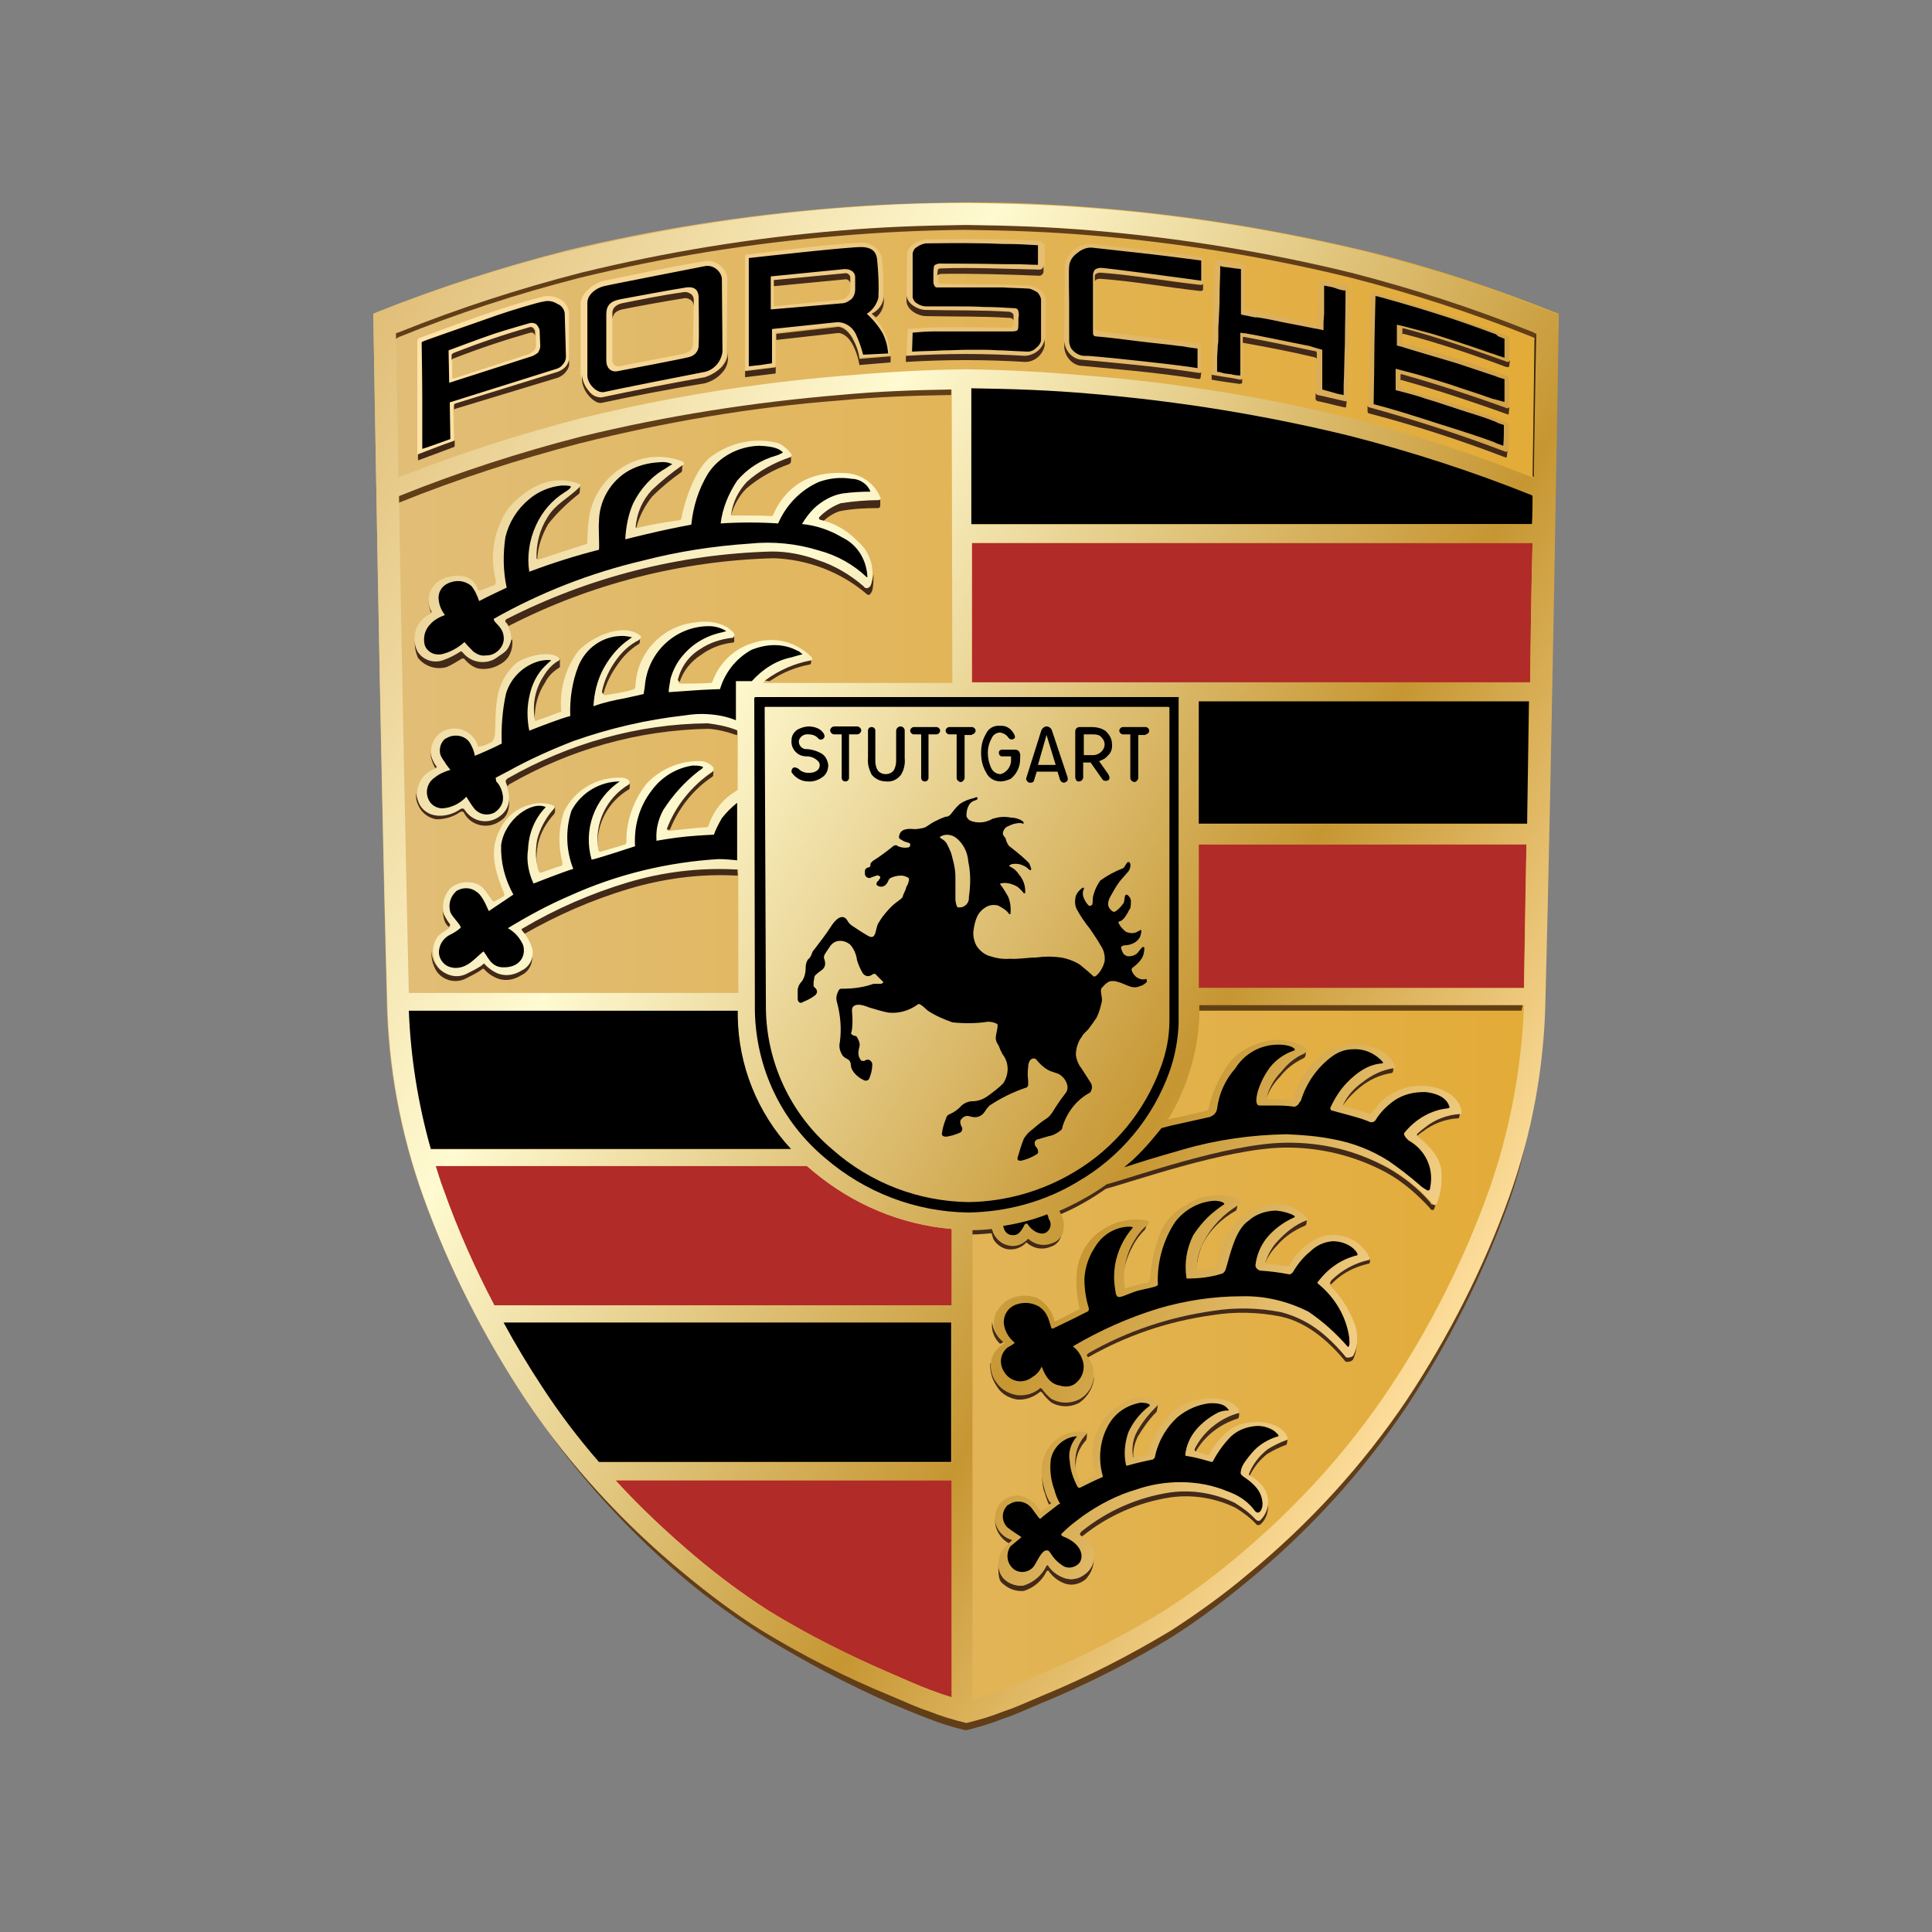 <svg width="44" height="44" viewBox="0 0 44 44" fill="none" xmlns="http://www.w3.org/2000/svg">
<rect x="0" y="0" width="44" height="44" fill="#808080" stroke="none"/>
<g clip-path="url(#clip0_12575_210519)">
<path d="M35.418 7.116C34.026 6.559 32.592 6.085 31.13 5.723C29.11 5.236 27.064 4.902 25.003 4.735C23.986 4.651 23.081 4.609 22.051 4.609H21.967C20.951 4.623 20.032 4.651 19.015 4.735C16.94 4.902 14.893 5.222 12.888 5.709C11.426 6.085 9.992 6.545 8.599 7.102C8.53 7.13 8.502 7.144 8.502 7.144C8.502 7.144 8.669 17.601 8.808 22.767C8.836 24.299 9.115 25.803 9.63 27.237C10.215 28.866 11.008 30.426 11.969 31.874C12.972 33.364 14.197 34.701 15.59 35.842C16.133 36.302 16.718 36.72 17.316 37.11C18.263 37.681 19.238 38.182 20.254 38.599C20.589 38.739 20.881 38.878 21.146 38.962C21.424 39.073 21.703 39.157 21.995 39.226C22.287 39.157 22.566 39.073 22.844 38.962C23.109 38.878 23.401 38.739 23.736 38.599C24.752 38.182 25.741 37.681 26.674 37.11C27.273 36.734 27.843 36.302 28.4 35.842C29.793 34.701 31.018 33.364 32.021 31.874C32.982 30.426 33.775 28.866 34.36 27.237C34.875 25.803 35.154 24.285 35.182 22.767C35.307 17.587 35.488 7.144 35.488 7.144C35.474 7.13 35.446 7.116 35.418 7.116Z" fill="url(#paint0_linear_12575_210519)"/>
<path d="M21.674 33.712H14.016C14.587 34.338 15.199 34.909 15.84 35.452C16.369 35.898 16.912 36.302 17.497 36.678C18.402 37.235 19.349 37.708 20.324 38.126C20.644 38.265 20.922 38.39 21.187 38.488C21.368 38.557 21.535 38.613 21.674 38.655V33.712ZM21.674 27.989C20.519 27.891 19.432 27.432 18.541 26.694C18.486 26.652 18.43 26.596 18.374 26.555H9.922C9.978 26.735 10.033 26.916 10.103 27.098C10.423 28.003 10.813 28.88 11.259 29.729H21.674V27.989ZM34.764 19.23H27.3V19.815V22.502H34.708C34.722 21.542 34.736 20.414 34.764 19.23ZM34.903 12.365H22.134V15.54H34.847C34.861 14.426 34.875 13.354 34.903 12.365Z" fill="#B12B28"/>
<path fill-rule="evenodd" clip-rule="evenodd" d="M32.021 31.873C31.018 33.363 29.793 34.7 28.4 35.842C27.857 36.301 27.272 36.719 26.674 37.109C25.727 37.68 24.752 38.181 23.735 38.599C23.401 38.738 23.109 38.877 22.844 38.961C22.566 39.072 22.287 39.156 21.995 39.225C21.703 39.156 21.424 39.072 21.145 38.961C20.881 38.877 20.589 38.738 20.254 38.599C19.238 38.181 18.249 37.68 17.316 37.109C16.718 36.733 16.147 36.301 15.59 35.842C14.434 34.895 13.389 33.809 12.484 32.611L12.526 32.667C13.431 33.906 14.489 35.034 15.673 36.023C16.23 36.482 16.815 36.9 17.428 37.29C18.333 37.847 19.28 38.348 20.254 38.78C20.589 38.919 20.881 39.044 21.145 39.142C21.424 39.253 21.703 39.337 21.995 39.407C22.287 39.337 22.566 39.253 22.844 39.142C23.109 39.059 23.401 38.919 23.735 38.78C24.752 38.362 25.741 37.861 26.674 37.29C27.272 36.914 27.843 36.482 28.4 36.023C29.793 34.881 31.018 33.544 32.021 32.054C32.981 30.606 33.775 29.033 34.36 27.39C34.527 26.916 34.666 26.429 34.764 25.941C34.583 26.596 34.36 27.236 34.36 27.236C33.775 28.88 32.981 30.425 32.021 31.873Z" fill="#613E18"/>
<path fill-rule="evenodd" clip-rule="evenodd" d="M34.918 7.519L34.89 7.505C33.539 6.962 32.161 6.503 30.755 6.154C28.819 5.681 26.842 5.361 24.851 5.194C23.876 5.11 22.998 5.082 22.01 5.068H21.926C20.952 5.082 20.06 5.11 19.086 5.194C17.094 5.361 15.117 5.681 13.182 6.154C11.789 6.517 10.411 6.962 9.074 7.505L8.99 7.533V7.728C9.004 7.714 9.032 7.714 9.046 7.7L9.06 7.686C10.397 7.143 11.761 6.698 13.168 6.336C15.103 5.862 17.081 5.542 19.072 5.375C20.046 5.291 20.924 5.249 21.912 5.235H22.01C22.985 5.249 23.876 5.277 24.851 5.361C26.842 5.528 28.819 5.848 30.755 6.322C32.161 6.684 33.539 7.129 34.89 7.672L34.918 7.686C34.946 7.7 34.974 7.714 35.002 7.728V7.533C34.974 7.533 34.946 7.519 34.918 7.519Z" fill="#613E18"/>
<path fill-rule="evenodd" clip-rule="evenodd" d="M19.114 9.121C19.991 9.037 20.799 9.01 21.662 8.996V8.801C20.799 8.815 19.991 8.843 19.114 8.926C17.137 9.093 15.159 9.413 13.224 9.887C11.817 10.249 10.439 10.694 9.088 11.252L9.074 11.265V11.447H9.088C10.439 10.903 11.817 10.458 13.21 10.096C15.159 9.608 17.123 9.274 19.114 9.121Z" fill="#613E18"/>
<path fill-rule="evenodd" clip-rule="evenodd" d="M27.287 23.017H34.653C34.667 22.961 34.681 22.905 34.681 22.85H27.287V23.017Z" fill="#634014"/>
<path fill-rule="evenodd" clip-rule="evenodd" d="M31.201 28.643V28.712C31.201 28.768 31.187 28.782 31.159 28.782C30.853 28.852 30.575 28.991 30.352 29.214C30.338 29.228 30.324 29.241 30.31 29.255L30.296 29.241C30.296 29.241 30.296 29.228 30.296 29.214C30.296 29.172 30.324 29.13 30.38 29.088C30.602 28.879 30.881 28.74 31.187 28.671C31.187 28.671 31.201 28.657 31.201 28.643ZM29.725 27.793C29.474 27.891 29.252 28.044 29.085 28.239C28.959 28.364 28.862 28.531 28.806 28.698C28.806 28.698 28.792 28.74 28.82 28.754C28.876 28.615 28.973 28.476 29.085 28.364C29.252 28.169 29.474 28.016 29.711 27.919C29.739 27.905 29.753 27.891 29.753 27.863L29.767 27.752C29.753 27.779 29.753 27.793 29.725 27.793ZM28.166 27.431C27.831 27.64 27.553 27.919 27.372 28.267C27.274 28.448 27.233 28.643 27.219 28.852C27.219 28.879 27.219 28.893 27.233 28.907H27.247C27.261 28.726 27.302 28.531 27.372 28.364C27.539 28.03 27.817 27.752 28.152 27.57C28.18 27.501 28.194 27.417 28.194 27.334C28.207 27.39 28.194 27.417 28.166 27.431ZM26.105 27.863C25.979 27.974 25.868 28.1 25.785 28.239C25.604 28.545 25.52 28.907 25.562 29.269C25.562 28.963 25.645 28.657 25.798 28.378C25.868 28.239 25.965 28.114 26.077 28.002C26.105 27.947 26.119 27.877 26.119 27.807C26.133 27.835 26.133 27.849 26.105 27.863ZM22.832 30.578C22.846 30.578 22.846 30.564 22.846 30.55C22.846 30.55 22.846 30.537 22.832 30.537C22.693 30.425 22.61 30.272 22.596 30.105C22.568 30.286 22.637 30.481 22.777 30.606C22.791 30.592 22.819 30.592 22.832 30.578ZM29.683 23.978C29.474 24.075 29.294 24.215 29.154 24.396C29.001 24.549 28.904 24.744 28.848 24.939C28.848 24.953 28.834 24.98 28.848 24.994C28.918 24.813 29.015 24.66 29.154 24.521C29.294 24.34 29.474 24.201 29.683 24.103C29.739 24.075 29.739 24.02 29.739 23.908C29.725 23.95 29.711 23.964 29.683 23.978ZM31.716 24.312C31.452 24.354 31.215 24.465 31.006 24.619C30.825 24.744 30.672 24.925 30.561 25.12C30.561 25.134 30.519 25.175 30.575 25.189C30.686 25.022 30.825 24.883 30.978 24.758C31.187 24.591 31.424 24.479 31.689 24.438C31.716 24.438 31.73 24.396 31.73 24.382V24.27C31.744 24.298 31.744 24.312 31.716 24.312ZM33.248 25.315C33.248 25.343 33.234 25.357 33.22 25.343C32.928 25.357 32.649 25.454 32.427 25.635C32.371 25.677 32.315 25.718 32.26 25.774C32.218 25.802 32.232 25.83 32.232 25.83C32.246 25.844 32.26 25.858 32.273 25.872C32.315 25.83 32.357 25.802 32.399 25.774C32.635 25.593 32.914 25.482 33.22 25.468C33.234 25.468 33.248 25.384 33.248 25.315ZM24.197 27.919C24.197 27.933 24.197 27.933 24.197 27.947C24.183 28.1 24.072 28.239 23.919 28.267C23.738 28.35 23.529 28.308 23.389 28.169C23.278 28.295 23.111 28.364 22.944 28.323C22.805 28.295 22.693 28.211 22.624 28.086C22.596 28.016 22.582 27.96 22.582 27.947H22.568C22.415 27.96 22.262 27.974 22.122 27.974V28.114C22.276 28.114 22.429 28.1 22.582 28.086C22.596 28.141 22.61 28.183 22.624 28.225C22.693 28.336 22.805 28.42 22.93 28.448C23.097 28.476 23.264 28.42 23.375 28.295C23.529 28.434 23.738 28.476 23.933 28.392C24.072 28.35 24.169 28.225 24.183 28.072C24.197 28.03 24.197 27.974 24.197 27.919ZM24.587 31.831C24.392 31.943 24.141 31.943 23.946 31.831C23.863 31.776 23.793 31.706 23.738 31.609C23.724 31.595 23.71 31.581 23.696 31.581C23.556 31.706 23.375 31.762 23.195 31.748C23 31.734 22.805 31.623 22.693 31.456C22.61 31.33 22.568 31.191 22.568 31.038L22.554 31.052C22.54 31.233 22.596 31.428 22.707 31.581C22.805 31.748 22.986 31.845 23.167 31.873C23.362 31.887 23.543 31.818 23.696 31.692C23.696 31.692 23.724 31.706 23.738 31.72C23.793 31.804 23.863 31.873 23.946 31.943C24.141 32.054 24.392 32.054 24.587 31.943C24.782 31.804 24.907 31.581 24.921 31.344C24.879 31.553 24.768 31.734 24.587 31.831ZM29.294 32.792C29.14 32.848 29.001 32.918 28.862 33.001C28.667 33.14 28.514 33.349 28.43 33.572C28.43 33.572 28.43 33.586 28.444 33.6L28.458 33.614C28.555 33.419 28.681 33.252 28.862 33.112C29.001 33.029 29.14 32.959 29.294 32.904C29.307 32.904 29.321 32.82 29.321 32.778C29.321 32.778 29.307 32.792 29.294 32.792ZM28.221 32.166C28.221 32.18 28.221 32.18 28.207 32.18C27.762 32.291 27.4 32.583 27.205 33.001V33.043L27.233 33.057C27.442 32.695 27.79 32.43 28.194 32.305C28.221 32.291 28.221 32.221 28.221 32.166ZM26.355 32.013C26.174 32.18 26.007 32.389 25.896 32.597C25.798 32.764 25.771 32.973 25.798 33.168C25.798 33.182 25.812 33.196 25.812 33.196C25.798 33.029 25.84 32.876 25.91 32.723C26.035 32.514 26.174 32.319 26.341 32.152C26.355 32.096 26.369 32.026 26.369 31.971C26.369 31.985 26.355 31.999 26.355 32.013ZM24.726 32.667C24.531 32.876 24.448 33.168 24.503 33.461C24.476 33.21 24.573 32.973 24.74 32.792C24.754 32.737 24.754 32.695 24.754 32.639C24.74 32.639 24.726 32.653 24.726 32.667ZM23.891 34.268L23.933 34.24C23.96 34.227 23.919 34.213 23.905 34.199C23.835 34.087 23.793 33.948 23.765 33.823C23.738 33.711 23.724 33.6 23.724 33.489C23.724 33.628 23.738 33.781 23.765 33.92C23.807 34.032 23.835 34.157 23.891 34.268ZM24.712 35.842C24.587 35.953 24.406 35.995 24.239 35.939C24.086 35.884 23.946 35.786 23.863 35.647C23.849 35.633 23.821 35.647 23.821 35.661C23.724 35.87 23.529 36.037 23.306 36.106C23.153 36.12 23 36.078 22.888 35.981C22.791 35.898 22.735 35.758 22.735 35.633C22.735 36.009 22.777 36.023 22.888 36.106C23.014 36.204 23.167 36.246 23.32 36.232C23.543 36.162 23.738 35.995 23.835 35.786C23.835 35.786 23.863 35.758 23.877 35.772C23.974 35.911 24.1 36.009 24.253 36.065C24.42 36.12 24.587 36.078 24.726 35.967C24.852 35.828 24.921 35.661 24.907 35.466C24.893 35.619 24.824 35.744 24.712 35.842ZM22.972 35.145L23.041 35.09C23.055 35.076 23.041 35.062 23.027 35.062C22.819 34.992 22.679 34.811 22.665 34.602C22.651 34.825 22.777 35.034 22.972 35.145ZM9.813 13.952C9.841 13.938 9.841 13.91 9.827 13.896C9.785 13.813 9.757 13.729 9.757 13.646V13.66C9.757 13.757 9.785 13.855 9.813 13.952ZM10.217 21.11C10.245 21.082 10.258 21.054 10.245 21.04C10.189 20.97 10.147 20.901 10.105 20.817C10.077 20.761 10.077 20.706 10.077 20.65C10.077 20.747 10.091 20.859 10.119 20.956C10.133 21.012 10.175 21.068 10.217 21.11ZM12.11 21.694C12.097 21.861 11.999 22.001 11.86 22.07C11.707 22.168 11.526 22.209 11.345 22.154C11.219 22.112 11.108 22.042 11.024 21.945C10.996 21.903 10.955 21.945 10.913 21.973C10.802 22.042 10.69 22.098 10.579 22.154C10.356 22.265 10.077 22.196 9.938 21.987C9.869 21.889 9.827 21.778 9.827 21.652C9.813 21.806 9.855 21.973 9.938 22.112C10.077 22.321 10.356 22.404 10.593 22.293C10.704 22.237 10.815 22.182 10.927 22.112C10.969 22.084 10.996 22.042 11.024 22.07C11.108 22.168 11.233 22.251 11.358 22.293C11.54 22.349 11.72 22.307 11.874 22.209C12.055 22.126 12.152 21.917 12.11 21.722V21.694ZM11.595 18.157C11.595 18.338 11.498 18.492 11.345 18.575C11.094 18.728 10.76 18.659 10.607 18.408L10.593 18.394C10.579 18.366 10.509 18.352 10.481 18.38C10.328 18.492 10.133 18.547 9.952 18.533C9.757 18.52 9.59 18.408 9.52 18.227C9.493 18.171 9.479 18.116 9.479 18.06C9.465 18.143 9.479 18.241 9.52 18.325C9.59 18.506 9.757 18.631 9.938 18.659C10.133 18.659 10.328 18.603 10.481 18.492C10.509 18.478 10.551 18.478 10.565 18.506C10.704 18.784 11.052 18.881 11.317 18.742C11.526 18.631 11.609 18.52 11.595 18.157ZM9.91 17.489C9.924 17.489 9.924 17.475 9.938 17.475C9.952 17.461 9.952 17.433 9.938 17.405C9.855 17.322 9.799 17.211 9.799 17.085C9.799 17.224 9.841 17.364 9.91 17.489ZM12.612 18.38C12.417 18.575 12.291 18.826 12.222 19.09C12.18 19.285 12.18 19.48 12.222 19.675C12.208 19.522 12.222 19.383 12.25 19.23C12.305 18.965 12.445 18.728 12.626 18.533C12.626 18.52 12.64 18.506 12.64 18.478V18.366C12.626 18.366 12.612 18.38 12.612 18.38ZM14.31 17.823C13.795 18.13 13.517 18.714 13.614 19.313C13.572 18.77 13.851 18.255 14.325 17.976C14.352 17.962 14.338 17.865 14.338 17.795C14.325 17.809 14.325 17.823 14.31 17.823ZM15.16 18.854C15.16 18.868 15.202 18.895 15.216 18.895H15.257C15.452 18.408 15.787 17.976 16.232 17.684C16.246 17.67 16.246 17.614 16.246 17.587V17.503C16.246 17.517 16.232 17.545 16.218 17.545C15.731 17.851 15.369 18.311 15.16 18.854ZM12.723 15.024C12.584 15.108 12.459 15.233 12.375 15.373C12.18 15.665 12.11 16.013 12.166 16.347C12.166 16.361 12.166 16.389 12.18 16.403C12.166 16.097 12.25 15.79 12.417 15.54C12.486 15.4 12.598 15.289 12.737 15.205L12.751 15.191V15.011C12.737 15.011 12.737 15.011 12.723 15.024ZM14.519 14.537C14.325 14.634 14.157 14.788 14.018 14.969C13.851 15.191 13.74 15.442 13.684 15.721C13.684 15.762 13.698 15.79 13.74 15.804C13.809 15.553 13.921 15.331 14.074 15.122C14.199 14.941 14.352 14.788 14.533 14.676C14.575 14.662 14.575 14.621 14.575 14.565V14.481C14.589 14.509 14.561 14.523 14.519 14.537ZM16.678 14.495C16.413 14.509 16.149 14.607 15.926 14.746C15.675 14.899 15.494 15.15 15.425 15.442C15.425 15.484 15.452 15.512 15.48 15.526C15.564 15.275 15.731 15.066 15.968 14.913C16.176 14.76 16.427 14.662 16.692 14.634C16.733 14.634 16.72 14.579 16.72 14.551V14.44C16.72 14.467 16.706 14.481 16.678 14.495ZM17.527 15.512L17.597 15.47C17.847 15.303 18.14 15.191 18.432 15.136C18.46 15.136 18.474 15.122 18.474 15.052V14.969C18.474 14.983 18.46 14.983 18.446 14.983C18.07 15.052 17.722 15.205 17.416 15.428C17.374 15.47 17.332 15.498 17.402 15.498L17.527 15.512ZM13.183 11.084C12.904 11.279 12.653 11.502 12.445 11.766C12.277 12.044 12.194 12.379 12.208 12.713C12.208 12.727 12.222 12.727 12.236 12.727C12.25 12.448 12.347 12.17 12.486 11.933C12.695 11.668 12.932 11.446 13.197 11.237C13.21 11.167 13.21 11.098 13.21 11.028C13.21 11.042 13.21 11.07 13.183 11.084ZM15.55 10.541C15.55 10.555 15.55 10.555 15.536 10.569C15.285 10.736 15.049 10.917 14.826 11.126C14.603 11.362 14.478 11.668 14.436 11.989C14.436 12.003 14.45 12.017 14.464 12.017H14.492C14.561 11.752 14.687 11.515 14.854 11.306C15.062 11.098 15.285 10.917 15.522 10.749C15.536 10.736 15.536 10.68 15.536 10.666L15.55 10.541ZM17.959 10.415C17.597 10.527 17.263 10.708 16.984 10.958C16.789 11.167 16.65 11.432 16.608 11.71C16.608 11.724 16.636 11.724 16.65 11.724C16.72 11.502 16.831 11.293 16.998 11.126C17.29 10.875 17.625 10.694 17.973 10.569C18.001 10.555 18.015 10.527 18.015 10.499C18.015 10.457 18.015 10.346 18.015 10.346C18.001 10.374 17.987 10.401 17.959 10.415ZM20.006 11.376C19.713 11.376 19.421 11.404 19.142 11.46C18.961 11.529 18.794 11.627 18.655 11.78C18.641 11.794 18.655 11.822 18.669 11.836L18.753 11.864C18.864 11.766 18.989 11.682 19.128 11.641C19.421 11.585 19.713 11.571 20.006 11.571C20.02 11.571 20.047 11.543 20.047 11.529V11.376C20.047 11.362 20.02 11.376 20.006 11.376ZM11.637 14.593C11.567 14.802 11.512 14.829 11.345 14.941C11.191 15.038 10.996 15.08 10.815 15.024C10.704 14.983 10.607 14.913 10.523 14.816C10.509 14.802 10.495 14.802 10.481 14.816C10.37 14.885 10.245 14.955 10.119 14.996C9.896 15.08 9.632 14.996 9.507 14.788C9.507 14.788 9.493 14.774 9.479 14.76V14.746C9.479 14.732 9.465 14.718 9.465 14.704V14.69C9.465 14.676 9.451 14.662 9.451 14.634V14.621C9.451 14.593 9.451 14.579 9.451 14.551C9.451 14.565 9.451 14.579 9.451 14.593C9.437 14.718 9.465 14.857 9.52 14.983C9.674 15.178 9.938 15.261 10.175 15.191C10.3 15.136 10.412 15.066 10.523 14.996C10.537 14.996 10.551 14.996 10.565 14.996C10.648 15.094 10.746 15.178 10.871 15.219C11.052 15.261 11.247 15.219 11.4 15.122C11.498 15.066 11.581 14.983 11.623 14.871C11.665 14.774 11.679 14.662 11.665 14.565C11.651 14.565 11.637 14.579 11.637 14.593ZM19.839 13.298C19.825 13.339 19.783 13.353 19.755 13.367C19.727 13.367 19.686 13.367 19.672 13.339C19.087 12.852 18.349 12.56 17.583 12.546C15.48 12.601 13.405 13.131 11.526 14.091C11.512 14.105 11.498 14.147 11.512 14.161C11.54 14.189 11.567 14.217 11.581 14.258C13.447 13.298 15.522 12.769 17.625 12.713C18.39 12.741 19.128 13.019 19.713 13.507C19.727 13.534 19.769 13.548 19.797 13.548C19.825 13.534 19.853 13.479 19.866 13.451C19.894 13.326 19.894 13.2 19.894 13.075C19.88 13.159 19.866 13.228 19.839 13.298ZM16.761 16.584C16.552 16.5 16.33 16.459 16.107 16.431C14.505 16.473 12.96 16.904 11.567 17.698C11.54 17.712 11.512 17.754 11.512 17.782C11.526 17.823 11.54 17.865 11.553 17.907C11.567 17.893 11.581 17.879 11.595 17.865C12.974 17.071 14.533 16.626 16.135 16.598C16.343 16.612 16.566 16.668 16.761 16.737C16.775 16.737 16.789 16.737 16.789 16.751V16.584C16.775 16.584 16.775 16.584 16.761 16.584ZM16.789 19.759V19.787C16.761 19.787 16.761 19.787 16.72 19.787C15.898 19.745 15.076 19.842 14.283 20.079C13.447 20.33 12.64 20.692 11.888 21.137C11.832 21.165 11.846 21.165 11.888 21.221C11.902 21.235 11.915 21.249 11.929 21.277C12.681 20.845 13.475 20.497 14.31 20.246C15.104 20.009 15.926 19.898 16.747 19.94C16.789 19.94 16.775 19.94 16.803 19.94L16.789 19.759ZM25.172 26.958C24.838 27.195 24.476 27.39 24.1 27.543L24.155 27.64V27.654C24.517 27.501 24.852 27.306 25.172 27.083L25.2 27.069C25.743 26.93 27.901 26.164 29.224 26.136C30.046 26.122 30.853 26.317 31.577 26.707C31.953 26.916 32.273 27.195 32.566 27.515C32.58 27.529 32.58 27.557 32.621 27.557C32.649 27.557 32.663 27.543 32.663 27.529C32.747 27.306 32.789 27.069 32.789 26.832C32.789 27.027 32.747 27.222 32.663 27.403C32.649 27.417 32.635 27.431 32.621 27.431C32.58 27.431 32.58 27.39 32.566 27.376C32.287 27.055 31.953 26.791 31.577 26.582C30.853 26.192 30.046 25.983 29.238 25.997C27.915 26.011 25.771 26.791 25.227 26.93C25.227 26.944 25.186 26.958 25.172 26.958ZM30.825 30.843C30.77 30.871 30.714 30.885 30.658 30.885C30.491 30.676 30.296 30.481 30.073 30.3C29.809 30.077 29.502 29.924 29.154 29.854C28.639 29.757 28.124 29.743 27.609 29.812C26.606 29.952 25.645 30.286 24.782 30.787C24.74 30.815 24.712 30.829 24.74 30.857C24.754 30.885 24.768 30.898 24.782 30.912C25.659 30.411 26.606 30.091 27.609 29.952C28.124 29.868 28.653 29.882 29.154 29.98C29.488 30.049 29.795 30.216 30.059 30.425C30.268 30.592 30.463 30.787 30.644 31.01C30.7 31.024 30.77 31.01 30.811 30.968C30.867 30.857 30.895 30.731 30.895 30.592C30.895 30.69 30.867 30.773 30.825 30.843ZM28.695 34.616C28.681 34.63 28.625 34.616 28.611 34.602C28.472 34.449 28.305 34.324 28.124 34.213C27.664 33.99 27.149 33.906 26.648 33.976C25.91 34.087 25.214 34.394 24.629 34.867C24.587 34.895 24.573 34.937 24.587 34.951L24.643 34.992C25.227 34.519 25.924 34.213 26.662 34.101C27.163 34.032 27.678 34.115 28.138 34.338C28.319 34.449 28.486 34.575 28.625 34.728C28.653 34.742 28.695 34.728 28.709 34.714C28.834 34.602 28.89 34.435 28.876 34.268C28.862 34.394 28.792 34.533 28.695 34.616Z" fill="#432918"/>
<path fill-rule="evenodd" clip-rule="evenodd" d="M34.946 10.875C34.974 8.911 35.002 7.561 35.002 7.561C35.002 7.561 34.974 7.561 34.974 7.574C34.974 7.588 34.974 7.7 34.946 7.728C34.946 7.728 34.932 8.995 34.904 10.847L34.946 10.875Z" fill="#36250D"/>
<path d="M26.604 25.496L26.729 25.468L27.467 25.301C27.495 25.301 27.523 25.259 27.523 25.245C27.607 24.884 27.76 24.549 27.969 24.243C28.136 24.02 28.372 23.853 28.637 23.77C28.999 23.63 29.403 23.658 29.723 23.853C29.765 23.881 29.765 23.923 29.737 23.964C29.723 23.978 29.723 23.978 29.709 23.992C29.5 24.076 29.319 24.229 29.18 24.41C29.027 24.563 28.916 24.758 28.86 24.953C28.86 24.981 28.846 25.009 28.874 25.023C28.902 25.05 29.264 25.023 29.403 25.05C29.431 25.05 29.431 25.037 29.459 25.009C29.57 24.633 29.793 24.285 30.099 24.034C30.419 23.783 30.837 23.714 31.227 23.839C31.464 23.895 31.659 24.048 31.77 24.271C31.784 24.285 31.784 24.326 31.742 24.326C31.478 24.368 31.241 24.48 31.032 24.647C30.851 24.772 30.698 24.939 30.601 25.134C30.601 25.148 30.559 25.19 30.628 25.204C30.809 25.245 30.99 25.301 31.157 25.357C31.171 25.385 31.227 25.357 31.241 25.343C31.45 25.037 31.756 24.814 32.132 24.744C32.675 24.661 33.191 24.897 33.274 25.259C33.288 25.315 33.302 25.371 33.26 25.371C32.968 25.385 32.675 25.496 32.452 25.677C32.397 25.719 32.341 25.761 32.299 25.802C32.258 25.83 32.271 25.858 32.271 25.858C32.397 25.983 32.801 26.276 32.828 26.68C32.842 26.93 32.815 27.195 32.717 27.418C32.703 27.432 32.689 27.446 32.675 27.446C32.633 27.446 32.633 27.418 32.62 27.404C32.341 27.084 32.007 26.805 31.631 26.596C30.907 26.206 30.099 26.011 29.278 26.025C27.955 26.039 25.782 26.819 25.253 26.958L25.226 26.972C25.184 26.986 25.476 26.666 26.604 25.496ZM30.044 28.184C29.765 28.309 29.528 28.518 29.389 28.782C29.375 28.796 29.361 28.852 29.333 28.838C29.208 28.824 28.985 28.796 28.86 28.782C28.804 28.782 28.818 28.727 28.832 28.713C28.888 28.546 28.985 28.378 29.11 28.253C29.291 28.058 29.5 27.891 29.751 27.794C29.765 27.794 29.779 27.78 29.779 27.766V27.752C29.612 27.557 29.375 27.432 29.11 27.418C28.776 27.404 28.456 27.529 28.219 27.766C27.941 28.058 27.774 28.434 27.732 28.838C27.718 28.866 27.704 28.88 27.676 28.88C27.537 28.908 27.412 28.908 27.273 28.922C27.259 28.922 27.259 28.894 27.259 28.866C27.259 28.657 27.314 28.462 27.412 28.281C27.593 27.933 27.871 27.64 28.205 27.446C28.261 27.404 28.261 27.334 28.247 27.32C27.843 27.153 27.37 27.195 27.008 27.446C26.757 27.585 26.562 27.78 26.437 28.044C26.298 28.406 26.214 28.782 26.186 29.158C26.172 29.186 26.159 29.2 26.131 29.214C25.963 29.242 25.81 29.284 25.643 29.339C25.629 29.339 25.615 29.325 25.615 29.311C25.56 28.95 25.643 28.573 25.824 28.267C25.908 28.128 26.005 27.989 26.145 27.891C26.172 27.877 26.172 27.835 26.159 27.822C26.145 27.808 26.131 27.794 26.117 27.794C25.796 27.738 25.462 27.794 25.184 27.961C24.822 28.156 24.585 28.518 24.529 28.922C24.501 29.214 24.515 29.492 24.585 29.785C24.585 29.799 24.599 29.827 24.557 29.827C24.446 29.882 24.153 30.036 24.042 30.091C24.042 30.091 24.014 30.105 24.014 30.077C23.958 29.855 23.819 29.674 23.624 29.562C23.415 29.479 23.179 29.492 22.984 29.59C22.844 29.66 22.747 29.785 22.677 29.91C22.58 30.147 22.649 30.425 22.858 30.565C22.872 30.579 22.886 30.593 22.858 30.607C22.733 30.676 22.733 30.69 22.622 30.843C22.524 31.052 22.552 31.303 22.691 31.484C22.803 31.651 22.984 31.748 23.179 31.776C23.373 31.79 23.555 31.734 23.694 31.609C23.694 31.609 23.722 31.623 23.736 31.637C23.791 31.721 23.861 31.79 23.945 31.86C24.153 31.971 24.39 31.971 24.599 31.86C24.808 31.734 24.933 31.498 24.905 31.261C24.905 31.122 24.85 30.983 24.752 30.885C24.738 30.857 24.752 30.857 24.794 30.815C25.671 30.314 26.632 29.994 27.621 29.855C28.136 29.771 28.665 29.785 29.166 29.882C29.5 29.966 29.807 30.119 30.071 30.328C30.28 30.495 30.475 30.69 30.656 30.913C30.712 30.927 30.782 30.913 30.823 30.871C30.935 30.634 30.935 30.37 30.837 30.119C30.712 29.799 30.531 29.506 30.28 29.27C30.28 29.27 30.28 29.256 30.28 29.242C30.28 29.2 30.308 29.172 30.35 29.131C30.573 28.922 30.851 28.768 31.157 28.699C31.199 28.699 31.213 28.671 31.185 28.629C30.976 28.211 30.475 28.017 30.044 28.184ZM35.502 7.157C35.502 7.157 35.335 17.601 35.196 22.781C35.168 24.299 34.889 25.816 34.374 27.251C33.789 28.88 32.995 30.439 32.035 31.888C31.032 33.377 29.807 34.714 28.414 35.856C27.871 36.316 27.286 36.733 26.688 37.123C25.741 37.694 24.766 38.195 23.75 38.613C23.415 38.752 23.123 38.892 22.858 38.975C22.58 39.087 22.301 39.17 22.009 39.24C21.716 39.17 21.438 39.087 21.16 38.975C20.895 38.892 20.602 38.752 20.268 38.613C19.252 38.195 18.263 37.694 17.33 37.123C16.732 36.747 16.16 36.316 15.604 35.856C14.211 34.714 12.986 33.377 11.983 31.888C11.022 30.439 10.229 28.88 9.644 27.251C9.129 25.816 8.85 24.299 8.822 22.781C8.669 17.601 8.502 7.157 8.502 7.157C8.502 7.157 8.53 7.143 8.585 7.129C9.978 6.572 11.412 6.099 12.874 5.737C14.893 5.25 16.94 4.915 19.001 4.748C20.018 4.665 20.923 4.623 21.953 4.623H22.037C23.053 4.637 23.972 4.665 24.989 4.748C27.05 4.915 29.11 5.25 31.116 5.737C32.578 6.113 34.012 6.572 35.404 7.129C35.446 7.129 35.474 7.143 35.502 7.157ZM9.811 26.178H18.012C17.247 25.357 16.815 24.271 16.801 23.157V23.032H9.324C9.365 24.09 9.532 25.148 9.811 26.178ZM21.675 33.712H14.016C14.587 34.338 15.2 34.909 15.84 35.452C16.369 35.898 16.913 36.302 17.497 36.678C18.402 37.235 19.349 37.708 20.324 38.126C20.644 38.265 20.923 38.39 21.187 38.488C21.368 38.557 21.535 38.613 21.675 38.655V33.712ZM21.675 30.133H11.482C11.746 30.62 12.039 31.108 12.359 31.595C12.749 32.194 13.181 32.765 13.654 33.308H21.675V30.133ZM21.675 27.989C20.519 27.891 19.433 27.432 18.542 26.694C18.486 26.652 18.43 26.596 18.375 26.554H9.922C9.978 26.735 10.034 26.916 10.103 27.098C10.424 28.003 10.813 28.88 11.259 29.729H21.675V27.989ZM21.675 8.87C20.811 8.884 20.004 8.912 19.127 8.995C17.135 9.162 15.172 9.469 13.236 9.942C11.83 10.304 10.451 10.75 9.101 11.293C9.101 11.293 9.087 11.293 9.087 11.307C9.142 14.663 9.24 19.536 9.31 22.614H16.815V19.801C16.787 19.801 16.787 19.801 16.745 19.801C15.924 19.759 15.102 19.857 14.309 20.093C13.473 20.344 12.665 20.692 11.914 21.138C11.858 21.166 11.872 21.166 11.914 21.221C12.011 21.333 12.081 21.472 12.122 21.611C12.164 21.806 12.067 22.015 11.886 22.099C11.732 22.196 11.552 22.238 11.37 22.182C11.245 22.14 11.134 22.057 11.05 21.959C11.022 21.918 10.995 21.973 10.953 22.001C10.841 22.071 10.73 22.126 10.618 22.182C10.382 22.294 10.117 22.21 9.964 22.001C9.825 21.792 9.825 21.514 9.978 21.319C10.048 21.249 10.159 21.193 10.242 21.124C10.257 21.11 10.27 21.082 10.257 21.054C10.201 20.985 10.159 20.915 10.117 20.831C10.048 20.609 10.117 20.358 10.284 20.205C10.465 20.079 10.702 20.052 10.897 20.149C11.022 20.205 11.12 20.386 11.203 20.497C11.217 20.525 11.245 20.539 11.273 20.525L11.468 20.414C11.496 20.4 11.482 20.344 11.468 20.316C11.217 19.703 11.162 19.3 11.398 18.868C11.537 18.59 11.788 18.395 12.081 18.325C12.262 18.269 12.457 18.283 12.624 18.353C12.638 18.367 12.638 18.395 12.624 18.409C12.443 18.603 12.303 18.854 12.234 19.119C12.192 19.355 12.192 19.592 12.262 19.829C12.275 19.871 12.303 19.884 12.331 19.871C12.415 19.843 12.679 19.745 12.791 19.717C12.819 19.703 12.805 19.648 12.805 19.62C12.707 19.244 12.721 18.84 12.847 18.478C13.097 17.977 13.612 17.684 14.169 17.712C14.267 17.712 14.392 17.796 14.322 17.865C13.807 18.172 13.529 18.757 13.626 19.355C13.626 19.383 13.654 19.397 13.682 19.397C13.863 19.341 14.072 19.286 14.239 19.23C14.267 19.216 14.267 19.174 14.267 19.133C14.267 18.673 14.434 18.227 14.712 17.865C15.033 17.503 15.52 17.308 16.007 17.336C16.105 17.364 16.188 17.406 16.244 17.476C16.258 17.503 16.258 17.545 16.23 17.573C15.757 17.893 15.381 18.353 15.186 18.882C15.186 18.896 15.214 18.924 15.228 18.924C15.506 18.896 15.799 18.854 16.077 18.84C16.119 18.84 16.119 18.826 16.133 18.812C16.244 18.478 16.453 18.2 16.759 18.019C16.773 18.005 16.787 17.991 16.801 17.991V16.64C16.787 16.64 16.773 16.626 16.773 16.626C16.564 16.543 16.342 16.501 16.119 16.473C14.517 16.487 12.958 16.933 11.565 17.726C11.537 17.74 11.51 17.782 11.51 17.81C11.677 18.227 11.579 18.464 11.343 18.617C11.078 18.784 10.744 18.701 10.577 18.436C10.563 18.409 10.521 18.409 10.493 18.422C10.34 18.534 10.145 18.59 9.964 18.576C9.769 18.562 9.602 18.45 9.532 18.269C9.421 17.949 9.602 17.601 9.922 17.503H9.936C9.964 17.489 9.964 17.476 9.936 17.448C9.755 17.225 9.783 16.891 10.006 16.71C10.02 16.696 10.048 16.682 10.062 16.668C10.326 16.515 10.674 16.598 10.827 16.863C10.855 16.905 10.869 16.946 10.883 16.988C10.897 17.016 10.897 17.002 10.925 17.002C11.022 16.988 11.106 16.946 11.189 16.905C11.231 16.891 11.273 16.765 11.273 16.724C11.301 16.027 11.259 15.596 11.719 15.136C11.914 14.941 12.582 14.788 12.735 14.997C12.749 15.011 12.749 15.025 12.735 15.039C12.582 15.122 12.47 15.248 12.387 15.387C12.192 15.679 12.122 16.027 12.178 16.361C12.178 16.375 12.178 16.431 12.206 16.417C12.401 16.348 12.596 16.278 12.777 16.208C12.791 16.195 12.777 16.167 12.777 16.139C12.749 15.665 12.888 15.206 13.167 14.83C13.473 14.496 14.211 14.162 14.587 14.482C14.615 14.51 14.587 14.551 14.545 14.579C14.35 14.677 14.183 14.83 14.058 14.997C13.891 15.22 13.765 15.47 13.71 15.749C13.71 15.777 13.752 15.846 13.779 15.832C13.947 15.805 14.239 15.763 14.406 15.707C14.49 15.679 14.462 15.665 14.476 15.568C14.531 14.83 15.116 14.245 15.84 14.175C16.091 14.134 16.342 14.162 16.564 14.287C16.62 14.329 16.676 14.37 16.718 14.426C16.732 14.454 16.732 14.482 16.704 14.51L16.69 14.524C16.425 14.551 16.16 14.635 15.938 14.788C15.687 14.941 15.506 15.192 15.437 15.484C15.437 15.512 15.45 15.568 15.492 15.568C15.701 15.568 15.966 15.568 16.174 15.554C16.202 15.554 16.23 15.54 16.23 15.512C16.383 15.094 16.718 14.774 17.135 14.649C17.609 14.482 18.124 14.607 18.472 14.955C18.514 15.011 18.5 15.025 18.472 15.039C18.096 15.108 17.748 15.261 17.442 15.484C17.4 15.526 17.358 15.554 17.428 15.554H21.689L21.675 8.87ZM25.184 26.986C24.85 27.223 24.488 27.418 24.111 27.585H24.125L24.181 27.682C24.223 27.78 24.237 27.877 24.223 27.975C24.223 28.128 24.111 28.267 23.972 28.309C23.777 28.392 23.569 28.351 23.415 28.211C23.304 28.337 23.137 28.406 22.97 28.365C22.831 28.337 22.719 28.253 22.649 28.128C22.622 28.058 22.608 28.003 22.608 27.989C22.454 28.003 22.301 28.017 22.148 28.017V38.544V38.711C22.315 38.669 22.552 38.585 22.831 38.488C23.081 38.404 23.373 38.265 23.694 38.126C24.669 37.722 25.615 37.235 26.52 36.678C27.105 36.302 27.648 35.898 28.178 35.452C29.514 34.338 30.698 33.043 31.659 31.595C32.592 30.189 33.344 28.685 33.914 27.098C34.388 25.747 34.653 24.326 34.708 22.892H27.314V23.143C27.245 24.689 26.465 26.123 25.184 26.986ZM34.764 19.23H27.3V19.815V22.502H34.708C34.722 21.541 34.75 20.414 34.764 19.23ZM34.834 15.986H27.3V16.612V17.963V18.77H34.778C34.792 17.865 34.82 16.919 34.834 15.986ZM34.903 12.365H22.134V15.54H34.847C34.861 14.426 34.875 13.354 34.903 12.365ZM34.917 11.307C34.917 11.307 34.903 11.307 34.903 11.293C33.553 10.75 32.174 10.304 30.768 9.942C28.832 9.469 26.855 9.149 24.877 8.981C23.93 8.898 23.081 8.87 22.134 8.856V11.947H34.903C34.917 11.739 34.917 11.516 34.917 11.307ZM34.987 7.603C34.959 7.589 34.931 7.575 34.903 7.561C33.553 7.018 32.174 6.572 30.768 6.21C28.832 5.737 26.855 5.417 24.877 5.25C23.903 5.166 23.025 5.138 22.051 5.124H21.967C20.992 5.138 20.115 5.166 19.14 5.25C17.135 5.417 15.172 5.737 13.236 6.21C11.83 6.572 10.451 7.018 9.101 7.561L9.017 7.589C9.017 7.589 9.045 8.926 9.073 10.875C9.087 10.875 9.087 10.861 9.101 10.861C10.451 10.332 11.83 9.887 13.236 9.525C15.172 9.051 17.135 8.731 19.127 8.564C20.101 8.48 20.979 8.424 21.967 8.411H22.051C23.025 8.424 23.903 8.48 24.877 8.564C26.869 8.731 28.832 9.051 30.768 9.525C32.174 9.887 33.553 10.332 34.903 10.875C34.917 10.875 34.917 10.889 34.931 10.889C34.959 8.94 34.987 7.603 34.987 7.603ZM28.052 32.528C27.843 32.681 27.676 32.876 27.551 33.099C27.537 33.113 27.537 33.155 27.509 33.141L27.203 33.043C27.203 33.043 27.203 33.016 27.203 33.002C27.412 32.598 27.774 32.305 28.205 32.18C28.233 32.166 28.219 32.152 28.219 32.138C28.066 31.748 27.259 31.79 26.883 32.027C26.52 32.264 26.27 32.639 26.172 33.057C26.172 33.085 26.186 33.113 26.159 33.113C26.047 33.155 25.936 33.183 25.824 33.197C25.81 33.197 25.796 33.183 25.796 33.169C25.769 32.974 25.796 32.779 25.894 32.598C26.019 32.375 26.186 32.18 26.353 32.013C26.381 31.985 26.381 31.943 26.353 31.929C26.131 31.79 25.838 31.79 25.615 31.929C25.295 32.096 25.044 32.389 24.933 32.737C24.863 33.002 24.877 33.294 24.947 33.559C24.947 33.572 24.961 33.586 24.947 33.6C24.836 33.642 24.752 33.698 24.641 33.739C24.641 33.739 24.613 33.754 24.599 33.739C24.404 33.391 24.46 32.96 24.724 32.681C24.752 32.653 24.766 32.626 24.71 32.612C24.418 32.57 24.139 32.667 23.945 32.89C23.722 33.155 23.666 33.517 23.777 33.837C23.805 33.962 23.847 34.102 23.917 34.213C23.917 34.213 23.958 34.241 23.945 34.255C23.861 34.31 23.805 34.366 23.722 34.422C23.722 34.422 23.708 34.436 23.694 34.422C23.61 34.255 23.457 34.129 23.276 34.074C23.109 34.032 22.942 34.088 22.817 34.199C22.608 34.408 22.608 34.728 22.817 34.937C22.872 34.993 22.956 35.048 23.039 35.062C23.053 35.062 23.067 35.076 23.053 35.09C22.942 35.174 22.844 35.271 22.775 35.397C22.691 35.605 22.747 35.828 22.9 35.981C23.012 36.079 23.165 36.135 23.318 36.107C23.541 36.037 23.736 35.87 23.833 35.661C23.833 35.661 23.861 35.633 23.875 35.647C23.972 35.786 24.098 35.884 24.251 35.94C24.418 35.995 24.585 35.954 24.724 35.842C24.905 35.703 24.961 35.466 24.891 35.271C24.822 35.146 24.724 35.035 24.599 34.965C24.585 34.951 24.599 34.909 24.627 34.881C25.212 34.408 25.908 34.102 26.646 33.99C27.147 33.921 27.662 34.004 28.122 34.227C28.303 34.338 28.47 34.464 28.609 34.617C28.623 34.631 28.679 34.645 28.693 34.631C28.916 34.422 28.943 34.074 28.748 33.837C28.665 33.739 28.567 33.656 28.456 33.6C28.456 33.6 28.442 33.586 28.442 33.572C28.526 33.35 28.679 33.155 28.874 33.002C29.013 32.918 29.152 32.848 29.305 32.793C29.333 32.779 29.333 32.765 29.319 32.723C29.138 32.319 28.4 32.305 28.052 32.528ZM19.294 10.778C19.642 10.806 19.934 11.028 20.059 11.349C20.059 11.363 20.032 11.39 20.018 11.39C19.725 11.39 19.433 11.418 19.14 11.46C18.959 11.53 18.792 11.641 18.653 11.78C18.639 11.794 18.653 11.822 18.667 11.836C19.001 11.906 19.308 12.087 19.544 12.337C19.823 12.574 19.934 12.964 19.837 13.312C19.823 13.354 19.795 13.382 19.753 13.396C19.711 13.396 19.683 13.382 19.67 13.354C19.363 13.089 19.015 12.88 18.625 12.755C18.291 12.63 17.943 12.56 17.581 12.56C15.478 12.616 13.403 13.145 11.524 14.106C11.51 14.12 11.496 14.162 11.51 14.175C11.607 14.301 11.663 14.454 11.635 14.607C11.565 14.816 11.51 14.844 11.343 14.955C11.106 15.15 10.744 15.108 10.549 14.872C10.535 14.858 10.535 14.858 10.521 14.844C10.507 14.83 10.493 14.83 10.479 14.844C10.368 14.913 10.242 14.983 10.117 15.025C9.894 15.122 9.63 15.039 9.505 14.83C9.351 14.51 9.477 14.134 9.797 13.98C9.797 13.98 9.797 13.98 9.811 13.98C9.839 13.966 9.839 13.939 9.825 13.925C9.686 13.674 9.783 13.354 10.02 13.215C10.242 13.089 10.744 13.006 10.883 13.423C10.883 13.437 10.911 13.451 10.925 13.451C11.036 13.409 11.148 13.368 11.259 13.326C11.287 13.312 11.301 13.256 11.287 13.201C11.148 12.644 11.245 12.059 11.579 11.572C12.053 11.042 12.61 10.792 13.209 11.028C13.236 11.042 13.209 11.084 13.195 11.098C12.958 11.335 12.638 11.488 12.47 11.78C12.29 12.059 12.206 12.393 12.22 12.727C12.22 12.741 12.262 12.741 12.275 12.741C12.568 12.644 12.944 12.518 13.306 12.407C13.334 12.393 13.376 12.393 13.376 12.379C13.376 12.184 13.389 11.989 13.417 11.78C13.501 11.223 13.877 10.75 14.392 10.527C14.754 10.374 15.172 10.36 15.548 10.513C15.576 10.527 15.59 10.569 15.562 10.583C15.311 10.75 15.074 10.945 14.852 11.154C14.629 11.39 14.504 11.683 14.476 12.003C14.476 12.017 14.49 12.031 14.49 12.031C14.81 11.947 15.144 11.892 15.464 11.85C15.492 11.85 15.52 11.822 15.52 11.794C15.576 11.488 15.812 10.652 16.23 10.374C16.662 10.068 17.219 9.956 17.734 10.095C17.845 10.151 17.943 10.235 18.026 10.346C18.04 10.374 18.012 10.416 17.985 10.416C17.623 10.541 17.288 10.722 17.01 10.973C16.815 11.182 16.69 11.432 16.648 11.725C16.648 11.739 16.676 11.752 16.704 11.739C16.982 11.739 17.274 11.739 17.567 11.752C17.581 11.752 17.609 11.739 17.609 11.725C17.748 11.39 17.999 11.098 18.333 10.931C18.611 10.792 18.959 10.75 19.294 10.778Z" fill="url(#paint1_linear_12575_210519)"/>
<path fill-rule="evenodd" clip-rule="evenodd" d="M31.212 6.641C32.271 6.92 33.315 7.268 34.346 7.658C34.373 7.672 34.373 7.7 34.373 7.728C34.387 7.95 34.373 7.964 34.373 8.201C34.373 8.257 34.346 8.257 34.29 8.243C33.663 8.02 32.772 7.7 31.965 7.491C31.951 7.491 31.937 7.491 31.937 7.505V7.783C31.937 7.797 31.951 7.811 31.965 7.811C32.8 8.034 33.58 8.298 34.332 8.563C34.346 8.563 34.359 8.577 34.359 8.605C34.373 8.828 34.373 9.05 34.359 9.273C34.359 9.287 34.359 9.301 34.346 9.301C33.621 9.036 32.772 8.758 31.937 8.521C31.923 8.521 31.909 8.521 31.909 8.535L31.895 8.8C31.895 8.814 31.909 8.828 31.923 8.842C32.73 9.064 33.538 9.315 34.318 9.621C34.332 9.635 34.346 9.649 34.359 9.663C34.373 9.858 34.359 10.067 34.359 10.262C34.359 10.276 34.359 10.304 34.318 10.29C33.301 9.9 32.257 9.566 31.199 9.273C31.185 9.273 31.171 9.245 31.171 9.231C31.185 8.354 31.199 7.547 31.226 6.669C31.199 6.655 31.199 6.641 31.212 6.641ZM27.592 8.535C27.815 8.577 28.066 8.605 28.247 8.647C28.261 8.647 28.302 8.633 28.302 8.619C28.302 8.326 28.302 7.978 28.302 7.7C28.302 7.686 28.316 7.672 28.33 7.686C28.873 7.783 29.388 7.881 29.918 8.006C29.931 8.006 29.987 8.02 29.987 8.048C29.987 8.354 29.973 8.619 29.973 8.939C29.973 8.967 29.987 8.981 30.015 8.995C30.224 9.036 30.419 9.092 30.628 9.134C30.683 9.148 30.683 9.134 30.683 9.12C30.711 8.466 30.725 7.421 30.739 6.544C30.739 6.53 30.739 6.516 30.725 6.516C30.502 6.46 30.294 6.419 30.071 6.363C30.057 6.363 30.043 6.391 30.043 6.419C30.015 6.739 30.029 7.031 30.001 7.366C30.001 7.379 30.001 7.379 29.987 7.379C29.458 7.268 28.887 7.143 28.358 7.045C28.344 7.045 28.344 7.017 28.344 7.003C28.344 6.683 28.344 6.377 28.344 6.057C28.344 6.043 28.33 6.015 28.302 6.015C28.093 5.973 27.912 5.945 27.703 5.917C27.69 5.917 27.676 5.931 27.676 5.959C27.662 6.349 27.606 8.062 27.606 8.521L27.592 8.535ZM24.849 5.555C24.556 5.541 24.306 5.75 24.25 6.029L24.236 7.769C24.25 7.964 24.389 8.145 24.584 8.187C25.462 8.271 26.325 8.354 27.314 8.493C27.328 8.493 27.355 8.479 27.355 8.466V7.867C27.355 7.853 27.328 7.839 27.314 7.825C26.659 7.742 25.796 7.63 25.016 7.547C24.974 7.533 24.933 7.491 24.933 7.449V6.265C24.933 6.21 25.002 6.196 25.058 6.196C25.824 6.252 26.576 6.391 27.341 6.474C27.355 6.474 27.397 6.46 27.397 6.447L27.411 5.89C27.411 5.862 27.397 5.848 27.369 5.848C26.52 5.736 25.879 5.667 24.849 5.555ZM23.679 5.486C22.844 5.444 21.925 5.43 21.075 5.458C20.894 5.472 20.658 5.611 20.658 5.792L20.644 6.725C20.644 6.92 20.894 7.073 21.089 7.073C21.758 7.087 22.343 7.073 22.997 7.115C23.039 7.115 23.081 7.143 23.081 7.198V7.393C23.081 7.421 23.053 7.463 23.025 7.463C23.025 7.463 23.025 7.463 23.011 7.463C22.259 7.463 21.465 7.421 20.713 7.491C20.672 7.491 20.672 7.477 20.672 7.519L20.644 8.076V8.117C21.549 8.062 22.454 8.062 23.359 8.117C23.582 8.117 23.763 7.95 23.805 7.742L23.819 6.836C23.819 6.655 23.596 6.516 23.442 6.502C22.802 6.46 22.078 6.488 21.437 6.46C21.396 6.46 21.368 6.433 21.368 6.391L21.382 6.182C21.382 6.14 21.41 6.126 21.451 6.126C22.092 6.098 23.053 6.14 23.707 6.154C23.763 6.14 23.791 6.098 23.791 6.057V5.583C23.763 5.555 23.721 5.486 23.679 5.486ZM19.836 7.157C20.017 7.087 20.128 6.906 20.114 6.711C20.128 6.433 20.114 6.168 20.087 5.89C20.045 5.681 19.864 5.541 19.655 5.527C19.042 5.541 17.72 5.708 16.968 5.806V8.41V8.438L17.65 8.354C17.664 8.354 17.664 8.34 17.664 8.326V7.574L19.028 7.421C19.154 7.393 19.293 7.491 19.39 7.658C19.474 7.811 19.53 7.978 19.558 8.145L20.226 8.09C20.24 8.09 20.268 8.09 20.268 8.076C20.268 7.742 20.101 7.393 19.836 7.157ZM19.363 6.586C19.363 6.697 19.279 6.809 19.168 6.822L17.636 6.976L17.622 6.962V6.377H17.636L19.237 6.224C19.293 6.21 19.349 6.252 19.363 6.321C19.363 6.321 19.363 6.321 19.363 6.335V6.586ZM16.564 6.335C16.55 6.224 16.494 6.112 16.411 6.057C16.327 5.973 16.202 5.931 16.076 5.945C15.297 6.071 14.503 6.238 13.709 6.405C13.584 6.447 13.472 6.516 13.375 6.614C13.291 6.697 13.236 6.795 13.222 6.906V8.521C13.222 8.661 13.277 8.8 13.375 8.911C13.445 9.009 13.556 9.064 13.667 9.064C14.461 8.897 15.255 8.73 16.021 8.605C16.174 8.563 16.313 8.479 16.411 8.368C16.494 8.271 16.55 8.159 16.55 8.034L16.564 6.335ZM15.784 7.839C15.784 7.895 15.756 7.95 15.714 7.992C15.659 8.034 15.603 8.048 15.547 8.062C15.13 8.145 14.531 8.257 14.113 8.34C14.071 8.354 14.029 8.34 13.988 8.312C13.96 8.271 13.932 8.215 13.946 8.173V7.129C13.946 7.073 13.974 7.031 14.002 6.99C14.043 6.948 14.113 6.92 14.169 6.906C14.586 6.822 15.13 6.725 15.561 6.655C15.617 6.641 15.673 6.655 15.714 6.683C15.77 6.711 15.798 6.781 15.798 6.836L15.784 7.839ZM12.957 7.115C12.943 7.003 12.888 6.892 12.79 6.836C12.665 6.753 12.512 6.725 12.372 6.753C11.439 6.99 10.493 7.352 9.546 7.7C9.518 7.714 9.504 7.742 9.504 7.769V9.886V10.359C9.504 10.359 10.186 10.109 10.325 10.053C10.339 10.053 10.339 10.025 10.339 10.011L10.325 9.259C10.325 9.231 10.325 9.204 10.353 9.204L12.693 8.479C12.776 8.452 12.846 8.396 12.888 8.34C12.943 8.271 12.971 8.201 12.957 8.117V7.115ZM12.205 7.895C12.205 7.964 12.108 8.034 12.052 8.062L10.339 8.619C10.325 8.619 10.298 8.619 10.298 8.605V8.09C10.298 8.062 10.325 8.048 10.353 8.034C10.924 7.811 11.495 7.616 12.094 7.449C12.15 7.435 12.191 7.491 12.205 7.533C12.205 7.658 12.205 7.783 12.205 7.895Z" fill="url(#paint2_linear_12575_210519)"/>
<path fill-rule="evenodd" clip-rule="evenodd" d="M10.341 8.16C10.313 8.16 10.285 8.187 10.285 8.215V8.09C10.285 8.062 10.313 8.048 10.341 8.034C10.912 7.811 11.483 7.616 12.068 7.449C12.123 7.435 12.165 7.491 12.179 7.533L12.193 7.658C12.193 7.616 12.137 7.561 12.082 7.575C11.497 7.742 10.912 7.937 10.341 8.16ZM12.973 8.104C12.973 8.187 12.945 8.257 12.903 8.327C12.848 8.396 12.778 8.438 12.708 8.466L10.369 9.19C10.355 9.19 10.341 9.218 10.341 9.246V9.371C10.341 9.357 10.341 9.315 10.355 9.315L12.694 8.605C12.778 8.577 12.848 8.522 12.889 8.466C12.945 8.396 12.973 8.327 12.959 8.243L12.973 8.104ZM10.355 9.998C10.355 10.011 10.355 10.039 10.341 10.039C10.202 10.081 9.52 10.346 9.52 10.346V10.457C9.52 10.471 9.52 10.471 9.52 10.485C9.52 10.485 10.202 10.234 10.341 10.179C10.355 10.179 10.355 10.151 10.355 10.137V9.998ZM15.716 6.684C15.674 6.656 15.605 6.642 15.563 6.656C15.131 6.711 14.588 6.823 14.17 6.906C14.101 6.92 14.045 6.948 14.003 6.99C13.961 7.032 13.948 7.073 13.948 7.129V7.268C13.948 7.213 13.975 7.171 14.003 7.129C14.045 7.087 14.115 7.059 14.17 7.046C14.588 6.962 15.131 6.865 15.563 6.795C15.619 6.781 15.674 6.795 15.716 6.823C15.772 6.851 15.8 6.92 15.8 6.976V6.837C15.8 6.767 15.772 6.711 15.716 6.684ZM16.05 8.591C15.27 8.73 14.477 8.884 13.697 9.051C13.572 9.051 13.474 8.995 13.405 8.898C13.321 8.8 13.265 8.675 13.251 8.535V8.522V8.508V8.647C13.265 8.786 13.321 8.911 13.405 9.009C13.502 9.12 13.613 9.19 13.697 9.176C14.477 9.009 15.27 8.856 16.05 8.73C16.203 8.689 16.343 8.605 16.44 8.494C16.524 8.41 16.579 8.285 16.579 8.16V8.02C16.579 8.146 16.524 8.257 16.44 8.354C16.329 8.466 16.189 8.549 16.05 8.591ZM19.239 6.224L17.638 6.377H17.624V6.516H17.638L19.239 6.363C19.295 6.349 19.35 6.391 19.364 6.447C19.364 6.447 19.364 6.447 19.364 6.461V6.321C19.364 6.266 19.309 6.21 19.239 6.224ZM20.13 6.851V6.684C20.144 6.878 20.033 7.059 19.852 7.143C19.88 7.171 19.921 7.199 19.949 7.227C20.061 7.143 20.13 7.004 20.13 6.851ZM20.242 8.118L19.573 8.173C19.559 8.006 19.49 7.839 19.406 7.686C19.295 7.505 19.155 7.422 19.044 7.449L17.679 7.603V7.742L19.044 7.589C19.169 7.561 19.309 7.658 19.406 7.825C19.49 7.979 19.545 8.146 19.573 8.313L20.242 8.257C20.256 8.257 20.283 8.257 20.283 8.243V8.104C20.283 8.118 20.256 8.118 20.242 8.118ZM17.652 8.368L16.969 8.452V8.591L17.652 8.508C17.666 8.508 17.666 8.494 17.666 8.48V8.341C17.666 8.354 17.666 8.354 17.652 8.368ZM23.681 6.28C23.737 6.266 23.765 6.224 23.765 6.182V6.043C23.765 6.099 23.723 6.14 23.681 6.14C23.026 6.127 22.066 6.085 21.425 6.113C21.383 6.113 21.355 6.127 21.355 6.168L21.342 6.294C21.342 6.252 21.383 6.252 21.425 6.238C22.066 6.224 23.026 6.252 23.681 6.28ZM21.091 7.199C21.759 7.213 22.344 7.199 22.999 7.24C23.04 7.24 23.082 7.268 23.082 7.31V7.185C23.082 7.143 23.04 7.115 22.999 7.101C22.358 7.059 21.759 7.073 21.091 7.059C20.896 7.059 20.645 6.906 20.645 6.711V6.851C20.645 7.046 20.896 7.199 21.091 7.199ZM23.347 8.104C22.442 8.048 21.537 8.048 20.631 8.104V8.243C21.537 8.187 22.442 8.187 23.347 8.243C23.57 8.243 23.751 8.076 23.792 7.867V7.728C23.751 7.937 23.57 8.09 23.347 8.104ZM27.343 6.489C26.577 6.405 25.825 6.266 25.059 6.21C25.004 6.21 24.934 6.238 24.934 6.28V6.419C24.934 6.363 25.004 6.349 25.059 6.349C25.825 6.405 26.577 6.544 27.343 6.628C27.357 6.628 27.399 6.614 27.399 6.6V6.461C27.399 6.475 27.371 6.489 27.343 6.489ZM27.315 8.494C26.327 8.341 25.463 8.271 24.586 8.187C24.391 8.146 24.252 7.965 24.238 7.77V7.909C24.252 8.104 24.391 8.285 24.586 8.327C25.463 8.41 26.327 8.48 27.301 8.633C27.315 8.633 27.343 8.619 27.343 8.605L27.357 8.48C27.357 8.48 27.329 8.494 27.315 8.494ZM29.989 8.173C29.989 8.118 29.989 8.09 29.989 8.034C29.989 7.992 29.919 7.992 29.919 7.992C29.39 7.881 28.861 7.77 28.332 7.672C28.318 7.672 28.304 7.672 28.304 7.686C28.304 7.742 28.304 7.77 28.304 7.825C28.304 7.811 28.318 7.797 28.332 7.811C28.875 7.909 29.39 8.006 29.919 8.132C29.919 8.132 29.989 8.146 29.989 8.173ZM28.248 8.647C28.067 8.605 27.817 8.577 27.594 8.535V8.647C27.817 8.689 28.053 8.717 28.234 8.744C28.248 8.744 28.29 8.73 28.29 8.717V8.619C28.29 8.633 28.262 8.647 28.248 8.647ZM30.616 9.134C30.421 9.092 30.212 9.037 30.003 8.995C29.975 8.981 29.961 8.967 29.961 8.939V9.079C29.961 9.106 29.975 9.12 30.003 9.134C30.212 9.176 30.407 9.232 30.602 9.273C30.657 9.287 30.657 9.273 30.657 9.26L30.671 9.12C30.671 9.134 30.671 9.148 30.616 9.134ZM34.292 8.229C33.665 8.006 32.774 7.686 31.966 7.477C31.952 7.477 31.938 7.477 31.938 7.491V7.616C31.938 7.603 31.966 7.603 31.966 7.603C32.774 7.811 33.665 8.118 34.292 8.354C34.347 8.368 34.375 8.368 34.375 8.313L34.389 8.201C34.375 8.243 34.333 8.257 34.292 8.229ZM34.333 9.301C33.609 9.037 32.76 8.758 31.924 8.522C31.91 8.522 31.896 8.522 31.896 8.535V8.661C31.91 8.661 31.924 8.647 31.938 8.661C32.788 8.898 33.609 9.176 34.347 9.441C34.361 9.441 34.361 9.427 34.361 9.413L34.375 9.273C34.347 9.287 34.347 9.301 34.333 9.301ZM34.292 10.29C33.275 9.9 32.231 9.566 31.172 9.273C31.159 9.273 31.145 9.246 31.145 9.232V9.371C31.145 9.385 31.159 9.413 31.172 9.413C32.231 9.691 33.261 10.025 34.278 10.415C34.319 10.429 34.319 10.401 34.319 10.387L34.333 10.262C34.333 10.276 34.319 10.29 34.292 10.29Z" fill="#432918"/>
<path d="M34.264 7.938C34.264 7.994 34.264 8.092 34.264 8.147L34.096 8.092L33.985 8.05H33.971C33.693 7.952 33.414 7.855 33.15 7.771C32.885 7.688 32.648 7.604 32.412 7.548L32.203 7.493L31.994 7.437L31.813 7.395V7.381V7.507V7.632V7.688V7.869L31.924 7.897L32.008 7.924L32.147 7.966L32.286 8.008C32.579 8.092 32.885 8.189 33.178 8.273C33.47 8.37 33.762 8.467 34.055 8.565L34.124 8.593L34.264 8.635V8.704C34.264 8.76 34.264 9.15 34.264 9.15H34.25L34.096 9.108L33.985 9.08C33.679 8.969 33.358 8.871 33.038 8.76C32.718 8.662 32.384 8.551 32.05 8.467L31.785 8.398V8.649V8.885L31.896 8.913L32.105 8.969L32.3 9.024L32.384 9.052L32.467 9.08C32.76 9.164 33.024 9.261 33.289 9.345C33.553 9.428 33.832 9.512 34.069 9.609L34.096 9.623L34.124 9.637L34.166 9.651L34.25 9.679C34.25 9.832 34.25 9.999 34.236 10.152L34.083 10.097L34.055 10.083L34.027 10.069C33.539 9.888 33.066 9.749 32.634 9.609C32.203 9.47 31.674 9.303 31.284 9.205V9.192C31.284 8.983 31.298 8.579 31.298 8.189C31.298 7.799 31.326 6.783 31.326 6.741C31.367 6.741 32.286 7.005 32.718 7.145C33.164 7.284 33.595 7.437 34.041 7.604H34.055L34.124 7.66L34.264 7.716C34.264 7.771 34.264 7.883 34.264 7.938ZM30.601 6.615C30.532 6.602 30.476 6.588 30.407 6.56C30.337 6.532 30.212 6.518 30.156 6.504V6.518C30.156 6.532 30.156 6.56 30.156 6.574V6.602V6.643V6.685V6.769C30.156 6.797 30.156 6.824 30.156 6.852V6.88C30.156 6.964 30.156 7.033 30.156 7.117C30.156 7.2 30.142 7.284 30.142 7.367V7.423V7.521L30.017 7.493L29.933 7.479L29.863 7.465L29.794 7.451L29.223 7.34C29.028 7.298 28.833 7.256 28.638 7.228H28.61H28.582L28.443 7.2C28.401 7.186 28.346 7.186 28.304 7.172L28.262 7.159V6.88V6.602V6.504V6.184V6.128C28.234 6.128 28.178 6.114 28.137 6.114L28.053 6.1C28.011 6.1 27.984 6.086 27.942 6.086C27.9 6.086 27.83 6.072 27.789 6.059V6.128V6.17C27.789 6.309 27.775 6.518 27.775 6.741C27.775 6.964 27.761 7.214 27.747 7.465C27.747 7.535 27.747 7.604 27.747 7.674C27.747 7.743 27.747 7.813 27.733 7.869C27.733 7.98 27.719 8.078 27.719 8.161C27.719 8.259 27.719 8.398 27.719 8.467C27.747 8.467 27.817 8.481 27.844 8.495L27.914 8.509L28.039 8.523C28.081 8.537 28.178 8.551 28.234 8.551H28.248V8.37V8.231C28.248 8.231 28.248 8.147 28.248 8.05C28.248 7.952 28.248 7.827 28.248 7.743V7.688C28.248 7.66 28.248 7.59 28.248 7.576C28.262 7.576 28.304 7.59 28.332 7.59H28.346H28.36C28.443 7.604 28.666 7.646 28.944 7.702C29.223 7.757 29.543 7.827 29.836 7.883L29.877 7.897L29.919 7.91L30.017 7.938L30.114 7.966C30.114 7.994 30.114 8.119 30.114 8.147V8.217V8.286C30.114 8.342 30.114 8.398 30.114 8.454C30.114 8.509 30.114 8.551 30.114 8.607V8.676V8.746V8.774V8.871L30.267 8.913L30.365 8.941L30.462 8.969L30.601 8.997V8.857V8.774C30.615 8.481 30.615 8.161 30.629 7.813C30.629 7.465 30.643 7.103 30.643 6.741V6.615H30.601ZM25.756 5.738C25.352 5.696 25.032 5.655 24.878 5.641C24.753 5.627 24.628 5.683 24.53 5.766C24.433 5.836 24.363 5.933 24.349 6.059C24.335 6.156 24.349 6.894 24.349 6.894V7.771C24.349 7.813 24.363 7.855 24.377 7.897C24.391 7.938 24.419 7.966 24.447 7.994C24.488 8.036 24.558 8.078 24.614 8.092C24.656 8.105 24.683 8.105 24.725 8.105H24.753H24.781C25.143 8.133 25.533 8.175 25.923 8.217C26.313 8.259 26.689 8.3 27.092 8.356L27.273 8.384V8.147V7.938L27.064 7.91L26.911 7.883H26.897H26.884C26.577 7.841 26.257 7.813 25.923 7.771C25.588 7.729 25.282 7.688 24.948 7.66C24.934 7.66 24.906 7.646 24.906 7.632C24.892 7.618 24.892 7.604 24.892 7.576V6.267C24.892 6.226 24.906 6.184 24.934 6.142C24.976 6.114 25.018 6.1 25.073 6.1C25.282 6.114 27.078 6.351 27.357 6.393V6.17C27.357 6.114 27.357 6.045 27.357 5.989V5.933C26.939 5.877 26.285 5.794 25.756 5.738ZM20.102 7.59C20.172 7.729 20.214 7.883 20.227 8.05L19.657 8.078C19.615 7.91 19.559 7.757 19.489 7.604C19.406 7.437 19.239 7.326 19.044 7.34C18.793 7.367 17.596 7.493 17.582 7.493V8.273L17.317 8.314L17.053 8.342V7.103V5.877C17.053 5.877 19.378 5.613 19.643 5.627C19.907 5.641 19.963 5.78 19.977 5.919C20.005 6.212 20.019 6.49 20.005 6.783C19.963 6.936 19.866 7.075 19.74 7.145C19.879 7.27 20.005 7.423 20.102 7.59ZM19.476 6.323C19.476 6.267 19.462 6.226 19.42 6.184C19.364 6.142 19.308 6.128 19.239 6.128L17.554 6.295V6.671V7.047L18.362 6.978L19.169 6.908C19.253 6.908 19.322 6.866 19.392 6.81C19.448 6.755 19.476 6.671 19.476 6.602V6.323ZM16.44 6.337C16.44 6.448 16.454 7.883 16.454 8.008C16.426 8.231 16.273 8.412 16.064 8.467C15.841 8.509 13.934 8.885 13.767 8.927C13.599 8.969 13.377 8.746 13.377 8.551C13.377 8.356 13.377 6.894 13.377 6.894C13.377 6.713 13.572 6.56 13.752 6.518C13.92 6.476 15.939 6.086 16.064 6.059C16.231 6.031 16.412 6.156 16.44 6.337ZM15.911 6.783C15.911 6.643 15.855 6.518 15.632 6.546C15.354 6.588 14.449 6.755 14.156 6.81C13.906 6.852 13.808 6.95 13.808 7.159V8.217C13.808 8.37 13.906 8.481 14.059 8.454C14.212 8.426 15.535 8.175 15.688 8.133C15.827 8.105 15.925 7.98 15.911 7.841C15.925 7.702 15.911 6.852 15.911 6.783ZM23.444 6.574C23.249 6.56 23.04 6.56 22.831 6.546C22.623 6.546 22.4 6.546 22.191 6.546C22.052 6.546 21.341 6.546 21.328 6.546C21.314 6.546 21.3 6.532 21.286 6.518C21.272 6.49 21.258 6.462 21.258 6.434C21.258 6.407 21.258 6.379 21.258 6.337V6.267C21.258 6.198 21.258 6.128 21.272 6.059C21.286 6.031 21.314 6.017 21.383 6.003C21.439 6.003 22.316 6.003 22.901 6.017H23.04H23.124C23.291 6.017 23.486 6.031 23.639 6.031V5.585C23.375 5.571 23.207 5.557 22.943 5.557H22.901C22.762 5.557 22.595 5.543 22.442 5.543C21.829 5.529 21.146 5.543 21.077 5.543C21.007 5.557 20.938 5.585 20.882 5.627C20.826 5.655 20.798 5.71 20.785 5.766V6.267V6.769C20.798 6.824 20.826 6.88 20.882 6.908C20.938 6.95 21.021 6.978 21.091 6.978C21.202 6.978 21.314 6.978 21.425 6.978H21.745C21.968 6.978 22.191 6.978 22.414 6.991C22.637 6.991 22.873 7.005 23.096 7.019C23.166 7.019 23.18 7.047 23.194 7.089C23.207 7.145 23.207 7.186 23.194 7.242V7.298V7.354C23.194 7.409 23.194 7.465 23.18 7.507C23.166 7.535 23.124 7.548 23.04 7.548C23.04 7.548 22.817 7.548 22.734 7.548H22.456H22.135C22.024 7.548 21.926 7.548 21.815 7.548C21.634 7.548 21.453 7.548 21.286 7.548C21.119 7.548 20.924 7.562 20.785 7.576L20.771 8.008C21.007 7.994 21.272 7.994 21.467 7.98C21.662 7.98 21.857 7.966 22.01 7.966C22.177 7.966 22.316 7.966 22.442 7.966C22.567 7.966 22.692 7.98 22.831 7.98L23.096 7.994L23.402 8.008C23.472 8.008 23.542 7.98 23.597 7.924C23.653 7.883 23.695 7.827 23.709 7.757V7.284V6.81C23.695 6.755 23.667 6.699 23.625 6.657C23.555 6.615 23.5 6.588 23.444 6.574ZM12.861 7.131L12.889 8.119C12.889 8.189 12.861 8.259 12.806 8.314C12.778 8.356 12.722 8.384 12.68 8.398L10.243 9.164L10.257 9.999C10.257 9.999 9.645 10.222 9.617 10.222C9.617 10.18 9.617 9.247 9.617 9.052C9.617 8.621 9.603 7.841 9.603 7.813C9.603 7.785 9.617 7.785 9.645 7.771C9.673 7.757 10.425 7.493 11.344 7.172C11.622 7.075 12.263 6.88 12.388 6.866C12.499 6.838 12.611 6.866 12.694 6.922C12.778 6.95 12.847 7.033 12.861 7.131ZM12.304 7.883C12.304 7.813 12.29 7.604 12.29 7.535C12.29 7.493 12.263 7.451 12.235 7.409C12.207 7.367 12.151 7.354 12.109 7.354H12.082C12.082 7.354 11.539 7.507 11.246 7.604C10.954 7.702 10.216 7.98 10.216 7.98C10.216 7.98 10.23 8.704 10.23 8.718L12.095 8.119C12.151 8.105 12.207 8.064 12.249 8.036C12.277 7.994 12.304 7.938 12.304 7.883ZM20.409 16.641V17.324C20.409 17.393 20.395 17.477 20.353 17.546C20.311 17.602 20.241 17.63 20.172 17.63C20.102 17.63 20.033 17.602 19.991 17.546C19.949 17.477 19.935 17.407 19.935 17.324V16.641C19.935 16.586 19.893 16.558 19.852 16.558C19.796 16.558 19.768 16.599 19.768 16.641V17.268C19.754 17.407 19.796 17.532 19.852 17.644C19.935 17.741 20.047 17.797 20.186 17.797C20.311 17.811 20.436 17.755 20.52 17.644C20.59 17.532 20.617 17.393 20.604 17.268V16.641C20.604 16.586 20.562 16.544 20.506 16.544C20.45 16.544 20.409 16.599 20.409 16.641ZM21.328 16.725C21.369 16.725 21.411 16.683 21.411 16.641C21.411 16.599 21.369 16.558 21.328 16.558H20.812C20.771 16.558 20.729 16.599 20.729 16.641C20.729 16.683 20.771 16.725 20.812 16.725H20.979V17.713C20.979 17.769 21.021 17.797 21.063 17.797C21.119 17.797 21.146 17.755 21.146 17.713V16.725H21.328ZM22.135 16.725C22.177 16.725 22.219 16.683 22.219 16.641C22.219 16.599 22.177 16.558 22.135 16.558H21.62C21.578 16.558 21.536 16.599 21.536 16.641C21.536 16.683 21.578 16.725 21.62 16.725H21.787V17.713C21.787 17.769 21.829 17.797 21.871 17.811C21.926 17.811 21.954 17.769 21.968 17.727V16.739H22.135V16.725ZM23.11 17.073H22.831C22.762 17.073 22.748 17.115 22.748 17.143C22.748 17.184 22.776 17.226 22.817 17.226C22.817 17.226 22.817 17.226 22.831 17.226H23.026V17.282C23.04 17.435 22.943 17.588 22.79 17.63C22.692 17.63 22.609 17.574 22.567 17.477C22.525 17.379 22.497 17.268 22.497 17.143C22.497 17.031 22.525 16.92 22.581 16.822C22.609 16.739 22.692 16.683 22.776 16.683C22.859 16.697 22.929 16.739 22.971 16.808C22.998 16.836 23.04 16.85 23.068 16.836C23.11 16.822 23.124 16.794 23.11 16.753C23.054 16.613 22.929 16.516 22.776 16.53C22.637 16.516 22.511 16.586 22.456 16.711C22.372 16.85 22.344 16.989 22.344 17.143C22.344 17.296 22.372 17.449 22.456 17.588C22.511 17.713 22.637 17.797 22.79 17.797C22.859 17.797 22.943 17.769 23.012 17.741C23.124 17.658 23.194 17.532 23.221 17.407C23.235 17.337 23.235 17.254 23.235 17.184C23.221 17.129 23.207 17.073 23.11 17.073ZM26.09 16.725C26.132 16.725 26.173 16.683 26.173 16.641C26.173 16.599 26.132 16.558 26.09 16.558H25.575C25.533 16.558 25.491 16.599 25.491 16.641C25.491 16.683 25.533 16.725 25.575 16.725H25.742V17.713C25.742 17.769 25.784 17.797 25.825 17.811C25.881 17.811 25.909 17.769 25.923 17.727V16.739H26.09V16.725ZM25.032 17.337L25.059 17.324C25.129 17.296 25.185 17.268 25.227 17.212C25.31 17.143 25.338 17.031 25.324 16.934C25.324 16.822 25.254 16.711 25.171 16.641C25.087 16.586 24.976 16.558 24.864 16.558H24.586C24.558 16.558 24.53 16.572 24.516 16.586C24.502 16.599 24.488 16.627 24.488 16.655V17.7C24.488 17.741 24.516 17.797 24.558 17.797H24.572C24.614 17.797 24.656 17.769 24.669 17.713V17.7V17.365H24.837L25.101 17.741C25.115 17.769 25.143 17.783 25.185 17.783C25.24 17.783 25.268 17.755 25.268 17.713C25.268 17.686 25.254 17.658 25.24 17.63L25.032 17.337ZM24.683 17.198V16.725H24.906C24.976 16.725 25.046 16.739 25.087 16.794C25.129 16.836 25.157 16.892 25.157 16.948C25.157 17.087 25.032 17.198 24.892 17.198C24.878 17.198 24.878 17.198 24.864 17.198H24.683ZM23.959 16.641C23.945 16.586 23.89 16.544 23.834 16.544C23.778 16.544 23.723 16.599 23.709 16.655L23.375 17.713C23.361 17.741 23.375 17.769 23.388 17.783C23.402 17.811 23.43 17.825 23.458 17.825C23.5 17.825 23.542 17.825 23.555 17.755L23.611 17.574H24.085L24.14 17.755C24.154 17.797 24.196 17.825 24.224 17.825C24.252 17.825 24.28 17.811 24.308 17.783C24.321 17.755 24.321 17.713 24.308 17.686L23.959 16.641ZM24.015 17.421H23.639L23.834 16.739L24.043 17.421H24.015ZM18.724 17.17C18.612 17.101 18.473 17.059 18.334 17.059C18.25 17.045 18.181 16.962 18.195 16.864C18.222 16.767 18.32 16.711 18.417 16.725C18.501 16.725 18.584 16.753 18.64 16.822C18.696 16.878 18.779 16.822 18.779 16.767C18.779 16.711 18.696 16.558 18.431 16.544C18.334 16.544 18.25 16.572 18.167 16.613C18.083 16.669 18.027 16.753 18.027 16.85C18.014 16.962 18.055 17.059 18.125 17.129C18.195 17.198 18.278 17.226 18.375 17.226C18.487 17.226 18.598 17.282 18.654 17.365C18.682 17.421 18.668 17.491 18.626 17.532C18.57 17.588 18.487 17.602 18.417 17.602C18.334 17.602 18.25 17.574 18.195 17.518C18.167 17.491 18.125 17.477 18.083 17.477C18.014 17.505 18.027 17.574 18.027 17.588C18.111 17.713 18.25 17.797 18.403 17.797C18.529 17.811 18.668 17.755 18.765 17.672C18.835 17.602 18.863 17.518 18.863 17.421C18.849 17.324 18.807 17.226 18.724 17.17ZM19.517 16.725C19.559 16.725 19.601 16.697 19.615 16.641C19.615 16.599 19.587 16.558 19.531 16.544H19.517H19.002C18.96 16.544 18.919 16.572 18.905 16.627C18.905 16.669 18.933 16.711 18.988 16.725H19.002H19.169V17.713C19.169 17.769 19.211 17.797 19.253 17.797C19.308 17.797 19.336 17.755 19.336 17.713V16.725H19.517ZM12.207 11.963C12.346 11.656 12.569 11.392 12.861 11.211C13.001 11.127 13.001 11.085 13.001 11.085C13.001 11.071 12.973 11.057 12.792 11.057C12.513 11.085 12.249 11.197 12.04 11.378C11.775 11.601 11.594 11.893 11.511 12.227C11.455 12.603 11.455 12.993 11.539 13.383C11.539 13.383 11.065 13.606 10.912 13.689C10.87 13.564 10.814 13.439 10.731 13.341C10.578 13.216 10.383 13.202 10.202 13.285C10.049 13.355 9.965 13.508 9.993 13.675C10.007 13.801 10.062 13.912 10.132 14.009C10.007 14.051 9.881 14.121 9.798 14.218C9.673 14.344 9.631 14.525 9.673 14.692C9.728 14.845 9.881 14.928 10.049 14.901C10.243 14.859 10.425 14.761 10.578 14.622C10.647 14.706 10.717 14.775 10.787 14.845C10.87 14.901 10.954 14.943 11.051 14.928C11.135 14.928 11.204 14.915 11.274 14.873C11.413 14.789 11.497 14.636 11.469 14.483C11.441 14.26 11.232 14.177 11.246 14.093C12.304 13.494 13.446 13.049 14.63 12.77C15.437 12.561 16.245 12.436 17.081 12.38C17.61 12.325 18.139 12.38 18.64 12.534C19.058 12.645 19.434 12.854 19.74 13.146H19.754C19.74 12.756 19.531 12.408 19.183 12.241C18.905 12.074 18.584 11.963 18.264 11.935C18.348 11.796 18.431 11.684 18.543 11.573C18.724 11.406 18.946 11.28 19.183 11.239C19.392 11.211 19.615 11.197 19.824 11.197C19.754 11.016 19.573 10.904 19.392 10.904C19.141 10.863 18.891 10.89 18.654 10.974C18.236 11.155 17.902 11.503 17.721 11.921C17.289 11.893 16.844 11.893 16.412 11.921C16.454 11.573 16.593 11.239 16.788 10.946C17.025 10.668 17.331 10.473 17.679 10.375C17.735 10.361 17.777 10.333 17.832 10.306C17.763 10.236 17.665 10.166 17.289 10.152C16.816 10.166 16.37 10.403 16.12 10.793C15.911 11.141 15.786 11.531 15.744 11.949C15.047 12.074 14.24 12.283 14.24 12.283C14.254 12.004 14.309 11.712 14.421 11.461C14.588 11.127 14.839 10.849 15.159 10.668C15.159 10.668 15.284 10.584 15.312 10.57C15.215 10.528 15.117 10.514 15.006 10.528C14.769 10.542 14.546 10.598 14.337 10.709C13.906 10.946 13.641 11.406 13.641 11.893C13.627 12.004 13.655 12.422 13.641 12.52C13.098 12.659 12.569 12.826 12.054 13.021C11.998 12.673 12.054 12.297 12.207 11.963ZM18.027 14.97C18.027 14.97 18.208 14.915 18.278 14.901C18.236 14.873 18.208 14.831 18.153 14.817C18 14.734 17.819 14.692 17.637 14.692C17.456 14.692 17.276 14.734 17.108 14.803C16.76 14.998 16.51 15.318 16.398 15.694C16.398 15.694 15.98 15.708 15.827 15.722L15.229 15.764C15.229 15.666 15.256 15.569 15.27 15.458C15.326 15.263 15.424 15.068 15.563 14.915C15.786 14.65 16.106 14.469 16.454 14.399C16.482 14.386 16.523 14.386 16.538 14.371C16.426 14.302 16.287 14.26 16.148 14.26C15.382 14.26 14.741 14.859 14.685 15.639L14.658 15.806C14.658 15.806 14.365 15.875 14.226 15.903C13.989 15.945 13.739 16.001 13.516 16.084C13.53 15.792 13.599 15.513 13.725 15.263C13.85 15.026 14.017 14.803 14.226 14.636C14.282 14.594 14.337 14.553 14.393 14.511C14.323 14.497 14.24 14.483 14.17 14.483C13.725 14.483 13.335 14.761 13.168 15.179C13.028 15.541 12.973 15.931 12.987 16.307C12.764 16.363 12.263 16.558 12.054 16.641C11.998 16.363 11.998 16.084 12.068 15.806C12.123 15.569 12.235 15.346 12.402 15.179C12.444 15.137 12.499 15.082 12.555 15.04C12.541 15.04 12.499 15.012 12.29 15.054C11.928 15.151 11.636 15.43 11.525 15.792C11.441 16.168 11.413 16.558 11.427 16.934C11.302 17.003 10.898 17.184 10.814 17.212C10.8 17.115 10.759 17.017 10.703 16.92C10.633 16.808 10.508 16.753 10.383 16.753C10.313 16.753 10.243 16.767 10.174 16.808C10.104 16.836 10.062 16.906 10.035 16.976C10.007 17.073 10.007 17.17 10.062 17.254C10.09 17.31 10.132 17.351 10.16 17.407C10.188 17.449 10.257 17.532 10.257 17.532C10.118 17.574 9.993 17.63 9.895 17.713C9.728 17.825 9.673 18.048 9.77 18.229C9.826 18.34 9.951 18.41 10.076 18.41C10.285 18.396 10.48 18.298 10.62 18.145C10.62 18.145 10.759 18.368 10.787 18.396C10.856 18.493 10.968 18.549 11.079 18.549C11.149 18.549 11.204 18.535 11.26 18.507C11.385 18.424 11.469 18.298 11.455 18.145C11.441 18.02 11.399 17.895 11.302 17.797L11.288 17.713L11.58 17.56C12.054 17.296 12.555 17.073 13.056 16.878C13.878 16.586 14.727 16.391 15.591 16.293C15.772 16.265 15.953 16.251 16.12 16.265C16.343 16.279 16.565 16.321 16.76 16.404V15.513H17.122C17.373 15.235 17.679 15.04 18.027 14.97ZM16.788 18.284V19.593C16.663 19.579 16.496 19.565 16.37 19.565C15.201 19.635 14.045 19.914 12.973 20.401C12.485 20.61 12.026 20.86 11.566 21.139C11.72 21.223 11.845 21.362 11.915 21.529C11.984 21.779 11.831 22.03 11.483 22.03C11.177 22.044 11.107 21.765 11.009 21.668C10.982 21.682 10.731 21.933 10.633 21.974C10.564 22.016 10.466 22.044 10.383 22.044C10.271 22.044 10.146 22.002 10.076 21.905C10.007 21.821 9.979 21.71 10.007 21.598C10.035 21.459 10.132 21.348 10.243 21.292C10.327 21.25 10.425 21.195 10.494 21.125C10.48 21.041 10.313 20.902 10.257 20.777C10.202 20.596 10.257 20.415 10.397 20.29C10.536 20.206 10.717 20.206 10.842 20.303C11.009 20.401 11.107 20.721 11.135 20.749C11.232 20.679 11.511 20.498 11.692 20.373C11.497 20.025 11.399 19.635 11.413 19.245C11.497 18.646 12.123 18.229 12.43 18.382C12.179 18.633 12.04 18.981 12.026 19.343C11.984 19.607 12.04 19.886 12.151 20.122C12.151 20.122 12.82 19.858 13.056 19.788C12.889 19.37 12.875 18.897 13.014 18.465C13.223 18.062 13.655 17.797 14.115 17.797C13.53 18.187 13.279 18.911 13.474 19.579C13.613 19.552 14.379 19.301 14.463 19.273C14.435 18.814 14.56 18.368 14.839 18.006C15.062 17.7 15.396 17.491 15.772 17.435C15.855 17.435 15.925 17.435 16.008 17.463C16.008 17.491 16.008 17.491 15.953 17.532L15.911 17.56C15.591 17.811 15.326 18.103 15.103 18.451C14.992 18.66 14.936 18.883 14.95 19.12V19.148C14.95 19.148 15.34 19.078 15.646 19.05C15.953 19.022 16.259 19.009 16.259 19.009C16.301 18.883 16.37 18.758 16.44 18.633C16.551 18.493 16.663 18.382 16.788 18.284ZM29.474 23.924C29.223 24.007 29 24.174 28.861 24.397C28.624 24.759 28.541 25.177 28.68 25.177C28.777 25.177 28.93 25.177 28.972 25.177C29.139 25.177 29.306 25.177 29.474 25.205C29.501 25.205 29.543 25.177 29.557 25.163C29.585 25.135 29.599 25.093 29.627 25.066C29.752 24.662 30.003 24.3 30.351 24.049C30.49 23.952 30.643 23.896 30.824 23.896C31.075 23.882 31.326 23.994 31.493 24.188C31.548 24.272 31.214 24.105 30.685 24.648C30.518 24.815 30.392 25.024 30.295 25.233C30.295 25.247 30.309 25.288 30.323 25.288C30.56 25.358 30.991 25.456 31.2 25.553C31.242 25.567 31.298 25.553 31.326 25.511C31.437 25.33 31.59 25.177 31.771 25.052C31.966 24.926 32.189 24.871 32.426 24.871H32.467C32.955 24.926 32.996 25.177 33.01 25.205C33.038 25.247 32.899 25.247 32.843 25.261C32.509 25.33 32.203 25.525 31.98 25.804C31.952 25.859 32.077 25.971 32.077 25.971C32.453 26.18 32.648 26.584 32.579 27.001C32.565 27.071 32.579 27.113 32.509 27.113C32.44 27.071 32.37 27.029 32.314 26.973C32.091 26.778 31.869 26.611 31.632 26.444C31.242 26.194 30.81 26.026 30.351 25.943C30.003 25.873 29.641 25.846 29.293 25.832C28.499 25.846 27.705 25.957 26.939 26.18C26.8 26.221 26.299 26.361 25.867 26.5L25.602 26.584L25.784 26.43C25.978 26.249 26.159 26.054 26.326 25.846L26.452 25.692L26.661 25.637L27.538 25.442C27.636 25.414 27.705 25.344 27.719 25.247C27.761 24.899 27.914 24.578 28.137 24.328C28.318 24.035 28.624 23.84 28.972 23.799C29.376 23.757 29.543 23.896 29.474 23.924ZM23.11 30.58C22.971 30.468 22.873 30.301 22.859 30.12C22.859 29.939 22.957 29.786 23.124 29.716C23.305 29.647 23.5 29.661 23.667 29.758C23.862 29.898 23.876 30.037 23.945 30.246C23.959 30.246 23.959 30.26 23.973 30.26C24.14 30.176 24.447 30.037 24.656 29.925L24.767 29.87C24.767 29.87 24.809 29.856 24.795 29.786C24.725 29.563 24.697 29.341 24.697 29.118C24.711 28.867 24.795 28.616 24.934 28.408C25.254 27.865 25.853 27.92 25.797 27.962C25.588 28.199 25.449 28.491 25.394 28.811C25.366 28.992 25.366 29.174 25.394 29.341C25.407 29.424 25.407 29.508 25.463 29.535C25.505 29.563 25.7 29.466 25.825 29.424C25.978 29.368 26.187 29.341 26.313 29.299C26.396 29.271 26.368 29.229 26.368 29.215C26.354 28.728 26.494 28.241 26.758 27.837C26.967 27.558 27.287 27.377 27.622 27.349C27.747 27.335 27.928 27.391 27.872 27.433C27.803 27.475 27.733 27.53 27.663 27.586C27.468 27.739 27.315 27.92 27.176 28.129C27.023 28.436 26.967 28.77 27.023 29.118C27.301 29.118 27.566 29.09 27.83 29.006C27.872 28.992 27.9 28.951 27.914 28.909C28.011 28.603 28.123 28.004 28.443 27.795C28.596 27.656 28.805 27.586 29.014 27.572C29.167 27.558 29.571 27.683 29.474 27.725C29.223 27.837 29 28.004 28.833 28.213C28.708 28.38 28.624 28.575 28.596 28.784C28.568 28.895 28.694 28.937 28.694 28.937C28.916 28.951 29.139 28.979 29.348 29.02C29.418 29.034 29.46 28.951 29.474 28.923C29.571 28.77 29.696 28.616 29.836 28.505C29.975 28.366 30.156 28.282 30.351 28.268C30.755 28.268 30.963 28.561 30.908 28.589C30.56 28.672 30.253 28.881 30.03 29.174C30.017 29.187 29.975 29.215 30.044 29.257C30.407 29.563 30.657 29.981 30.727 30.454C30.727 30.496 30.755 30.663 30.699 30.677C30.434 30.371 30.128 30.093 29.794 29.87C29.32 29.633 28.805 29.508 28.276 29.522C27.636 29.522 26.995 29.619 26.382 29.8C25.7 30.009 25.046 30.301 24.433 30.663C24.53 30.733 24.6 30.831 24.642 30.942C24.725 31.137 24.669 31.36 24.502 31.499C24.405 31.582 24.266 31.596 24.14 31.555C23.848 31.513 23.764 31.206 23.723 31.123C23.681 31.22 23.611 31.304 23.514 31.36C23.319 31.513 23.054 31.485 22.901 31.29C22.887 31.276 22.887 31.262 22.873 31.248C22.748 31.067 22.776 30.831 22.943 30.691C23.096 30.608 23.11 30.58 23.11 30.58ZM24.14 34.242C24.085 34.145 24.043 34.047 24.015 33.936C23.931 33.713 23.904 33.476 23.931 33.239C23.987 32.947 24.238 32.724 24.53 32.71C24.391 32.864 24.321 33.072 24.363 33.281C24.377 33.49 24.447 33.685 24.544 33.866C24.572 33.894 24.586 33.88 24.6 33.88C24.767 33.797 24.934 33.713 25.101 33.643C25.115 33.643 25.115 33.629 25.115 33.615C25.004 33.226 25.046 32.808 25.24 32.46C25.394 32.181 25.658 32 25.978 31.945C25.992 31.945 26.187 31.945 26.187 32.014C25.978 32.167 25.811 32.376 25.7 32.613C25.616 32.85 25.588 33.114 25.644 33.365C25.644 33.379 25.672 33.379 25.672 33.379C25.867 33.323 26.048 33.281 26.257 33.239C26.271 33.226 26.285 33.212 26.299 33.198C26.368 32.836 26.563 32.502 26.828 32.265C27.037 32.098 27.287 31.986 27.552 31.958C27.9 31.945 27.942 32.07 27.984 32.112C28.011 32.139 27.914 32.098 27.747 32.167C27.552 32.265 27.371 32.404 27.232 32.571C27.106 32.724 27.023 32.905 26.995 33.114C26.995 33.128 26.995 33.156 27.009 33.156C27.204 33.184 27.399 33.239 27.594 33.295C27.608 33.295 27.622 33.295 27.622 33.281C27.733 33.072 27.872 32.877 28.039 32.71C28.206 32.557 28.415 32.487 28.638 32.474C28.777 32.474 28.903 32.515 29.014 32.585C29.014 32.585 29.153 32.696 29.111 32.71C28.875 32.78 28.666 32.905 28.513 33.086C28.276 33.365 28.276 33.434 28.262 33.49C28.248 33.56 28.248 33.574 28.318 33.629C28.68 33.866 28.735 34.061 28.749 34.2C28.777 34.34 28.68 34.548 28.568 34.395C28.415 34.186 28.192 34.047 27.956 33.964C27.622 33.824 27.259 33.755 26.884 33.755C26.549 33.755 26.201 33.81 25.881 33.922C25.449 34.047 25.046 34.256 24.669 34.52C24.614 34.562 24.558 34.604 24.502 34.646C24.391 34.729 24.28 34.827 24.182 34.924C24.14 34.966 24.21 34.994 24.252 35.008C24.669 35.189 24.683 35.481 24.572 35.607C24.475 35.704 24.321 35.732 24.21 35.662C23.89 35.453 23.945 35.273 23.806 35.314C23.709 35.342 23.611 35.579 23.542 35.676C23.43 35.816 23.221 35.843 23.082 35.732C22.929 35.607 22.901 35.384 23.012 35.217C23.096 35.147 23.18 35.078 23.263 35.008C23.249 34.994 23.026 34.855 22.943 34.785C22.804 34.646 22.804 34.423 22.943 34.284C22.943 34.27 22.957 34.27 22.971 34.27C23.138 34.145 23.375 34.186 23.5 34.353C23.5 34.353 23.653 34.562 23.667 34.576C23.681 34.59 23.695 34.59 23.709 34.576C23.764 34.52 24.099 34.27 24.113 34.256C24.14 34.256 24.154 34.242 24.14 34.242ZM26.104 22.295C26.062 22.309 26.006 22.309 25.965 22.295C25.923 22.281 25.867 22.253 25.839 22.211C25.811 22.183 25.784 22.142 25.77 22.086C25.77 22.058 25.797 22.03 25.825 22.016C25.895 21.96 25.965 21.891 26.006 21.821C26.048 21.752 26.062 21.668 26.062 21.584C26.062 21.571 26.034 21.557 26.02 21.571C25.965 21.612 25.937 21.682 25.881 21.724C25.825 21.765 25.77 21.779 25.7 21.779C25.658 21.779 25.616 21.752 25.588 21.724C25.561 21.682 25.547 21.64 25.533 21.598C25.519 21.557 25.575 21.529 25.616 21.529C25.7 21.529 25.784 21.501 25.853 21.459C25.895 21.431 25.937 21.39 25.965 21.334C25.978 21.292 25.992 21.25 25.992 21.209C25.992 21.195 26.006 21.181 25.978 21.181C25.937 21.195 25.909 21.223 25.867 21.236C25.797 21.264 25.714 21.25 25.644 21.223C25.575 21.167 25.519 21.111 25.477 21.027C25.463 21.014 25.477 20.986 25.491 20.986C25.561 20.972 25.616 20.902 25.672 20.805C25.686 20.791 25.7 20.763 25.7 20.749C25.714 20.721 25.742 20.693 25.742 20.679C25.756 20.624 25.756 20.568 25.756 20.512C25.756 20.471 25.728 20.429 25.686 20.387C25.672 20.373 25.644 20.373 25.63 20.387C25.602 20.443 25.616 20.512 25.588 20.568C25.547 20.624 25.505 20.679 25.449 20.721C25.421 20.749 25.38 20.777 25.352 20.763C25.296 20.735 25.254 20.679 25.24 20.624C25.227 20.554 25.254 20.485 25.282 20.429C25.352 20.303 25.421 20.178 25.505 20.067C25.575 19.983 25.63 19.927 25.7 19.844C25.742 19.788 25.77 19.663 25.714 19.635C25.658 19.607 25.63 19.747 25.575 19.774C25.394 19.844 25.213 19.941 25.059 20.053C24.99 20.15 24.934 20.262 24.906 20.373C24.878 20.443 24.892 20.54 24.878 20.596C24.864 20.624 24.823 20.638 24.795 20.624C24.739 20.568 24.697 20.498 24.669 20.415C24.656 20.359 24.656 20.303 24.683 20.248C24.697 20.22 24.669 20.206 24.656 20.22C24.586 20.262 24.53 20.331 24.502 20.401C24.475 20.512 24.474 20.624 24.53 20.721C24.614 20.874 24.711 21.014 24.823 21.153C24.906 21.278 25.004 21.417 25.073 21.543C25.143 21.64 25.171 21.779 25.157 21.891C25.129 22.016 25.059 22.142 24.962 22.225C24.948 22.239 24.92 22.239 24.906 22.239C24.809 22.142 24.697 22.058 24.6 21.974C24.474 21.891 24.321 21.835 24.168 21.807C23.973 21.779 23.792 21.779 23.597 21.807C23.402 21.807 23.194 21.849 22.998 21.835C22.831 21.849 22.678 21.821 22.511 21.765C22.4 21.724 22.302 21.64 22.233 21.529C22.177 21.417 22.149 21.278 22.177 21.153C22.191 21.055 22.219 20.944 22.261 20.86C22.302 20.777 22.372 20.707 22.442 20.666C22.525 20.61 22.637 20.596 22.734 20.624C22.79 20.652 22.831 20.679 22.873 20.707C22.915 20.735 22.957 20.777 22.985 20.819H23.012C23.026 20.679 23.012 20.54 22.957 20.415C22.901 20.317 22.845 20.22 22.776 20.136C22.776 20.108 22.831 20.122 22.859 20.108C22.971 20.108 23.068 20.136 23.166 20.192C23.221 20.234 23.277 20.29 23.319 20.345H23.347C23.361 20.178 23.305 20.025 23.194 19.9C23.152 19.83 23.082 19.774 22.998 19.733C22.957 19.719 23.026 19.677 23.068 19.677C23.152 19.663 23.235 19.677 23.319 19.719C23.347 19.733 23.375 19.747 23.402 19.774C23.416 19.788 23.43 19.802 23.458 19.816C23.472 19.83 23.486 19.802 23.486 19.788C23.472 19.747 23.458 19.691 23.43 19.649C23.305 19.524 23.166 19.412 23.026 19.301C23.012 19.287 22.985 19.273 22.985 19.273C22.943 19.217 22.915 19.162 22.901 19.092C22.887 19.064 22.859 19.05 22.845 19.009C22.831 18.981 22.845 18.939 22.859 18.911C22.901 18.827 22.943 18.827 23.026 18.786C23.096 18.758 23.166 18.744 23.235 18.744C23.263 18.744 23.277 18.758 23.305 18.758C23.319 18.758 23.319 18.73 23.291 18.702C23.207 18.646 23.11 18.619 23.012 18.619C22.873 18.591 22.748 18.605 22.609 18.646C22.511 18.702 22.414 18.73 22.302 18.73C22.233 18.73 22.163 18.716 22.093 18.688C22.052 18.66 22.01 18.619 22.01 18.577C22.01 18.493 22.024 18.41 22.066 18.34C22.093 18.284 22.149 18.243 22.205 18.229C22.247 18.215 22.274 18.201 22.261 18.173C22.261 18.145 22.205 18.159 22.191 18.173C22.066 18.201 21.954 18.243 21.857 18.312C21.773 18.382 21.718 18.465 21.648 18.549C21.634 18.563 21.62 18.577 21.592 18.591C21.564 18.605 21.55 18.591 21.523 18.605C21.439 18.633 21.355 18.674 21.272 18.716C21.188 18.758 21.119 18.827 21.035 18.855C20.965 18.869 20.896 18.883 20.826 18.883C20.687 18.869 20.506 18.869 20.478 19.036C20.464 19.064 20.478 19.106 20.52 19.12C20.548 19.134 20.562 19.148 20.59 19.162L20.673 19.189C20.687 19.189 20.715 19.203 20.729 19.217V19.231V19.245C20.729 19.245 20.729 19.245 20.729 19.259C20.715 19.287 20.701 19.301 20.673 19.301C20.604 19.315 20.52 19.301 20.45 19.273L20.436 19.259C20.409 19.245 20.367 19.245 20.339 19.273C20.186 19.398 20.033 19.51 19.879 19.607C19.866 19.621 19.852 19.635 19.838 19.649C19.824 19.663 19.824 19.677 19.824 19.677C19.824 19.691 19.824 19.705 19.824 19.705C19.824 19.747 19.782 19.76 19.754 19.76C19.726 19.774 19.698 19.802 19.698 19.83C19.698 19.858 19.698 19.886 19.698 19.914C19.712 19.969 19.754 19.997 19.81 19.997C19.824 19.997 19.824 19.997 19.838 19.983C19.879 19.969 19.921 19.955 19.963 19.941C19.991 19.927 20.005 19.941 20.033 19.955C20.033 19.955 20.033 19.955 20.047 19.969V19.983C20.047 19.997 20.047 20.011 20.033 20.011C20.019 20.039 20.005 20.067 19.977 20.081C19.963 20.108 19.949 20.15 19.977 20.164C20.033 20.206 20.116 20.206 20.172 20.15C20.2 20.122 20.214 20.095 20.227 20.067C20.241 20.025 20.269 19.997 20.311 19.983C20.381 19.955 20.45 19.941 20.52 19.941C20.576 19.941 20.617 19.955 20.673 19.983C20.687 19.997 20.701 19.997 20.701 20.011V20.025V20.039C20.701 20.039 20.701 20.039 20.701 20.053C20.687 20.108 20.673 20.15 20.645 20.192C20.631 20.22 20.631 20.262 20.604 20.303C20.59 20.345 20.562 20.387 20.562 20.415C20.548 20.443 20.548 20.443 20.52 20.471C20.45 20.526 20.367 20.582 20.311 20.638C20.2 20.749 20.102 20.86 20.019 21C19.991 21.041 19.977 21.083 19.963 21.139C19.935 21.25 19.921 21.39 19.782 21.32C19.657 21.25 19.531 21.167 19.406 21.083C19.364 21.055 19.322 21.014 19.295 20.958C19.183 20.791 19.03 20.944 18.946 21.069C18.821 21.264 18.682 21.445 18.543 21.626C18.515 21.654 18.501 21.682 18.487 21.724C18.473 21.765 18.445 21.821 18.403 21.849C18.362 21.905 18.348 21.974 18.348 22.044C18.348 22.155 18.32 22.281 18.25 22.364C18.195 22.42 18.167 22.49 18.167 22.559C18.167 22.629 18.167 22.685 18.167 22.754C18.167 22.796 18.195 22.838 18.236 22.838C18.25 22.838 18.264 22.838 18.278 22.824C18.375 22.782 18.473 22.74 18.557 22.671C18.57 22.657 18.584 22.657 18.584 22.643C18.612 22.615 18.612 22.573 18.598 22.545C18.598 22.531 18.584 22.531 18.584 22.517L18.57 22.504C18.557 22.49 18.529 22.476 18.529 22.448V22.434C18.529 22.406 18.529 22.392 18.529 22.364C18.529 22.337 18.543 22.309 18.543 22.281C18.543 22.253 18.557 22.211 18.584 22.197C18.626 22.155 18.668 22.128 18.724 22.086C18.793 22.03 18.807 21.947 18.779 21.863C18.779 21.849 18.765 21.835 18.765 21.821C18.765 21.807 18.765 21.807 18.765 21.793C18.765 21.752 18.793 21.724 18.807 21.696C18.835 21.654 18.863 21.612 18.891 21.571C18.933 21.501 19.002 21.445 19.086 21.431C19.183 21.417 19.281 21.445 19.364 21.515C19.448 21.612 19.503 21.738 19.517 21.863C19.545 21.96 19.587 22.058 19.643 22.155C19.684 22.225 19.768 22.253 19.838 22.211C19.852 22.211 19.852 22.197 19.866 22.197L19.879 22.183H19.893C19.921 22.169 19.949 22.183 19.963 22.211C20.005 22.253 20.047 22.295 20.088 22.337C20.144 22.364 20.102 22.406 20.047 22.406C20.005 22.406 19.977 22.406 19.935 22.406C19.907 22.406 19.879 22.406 19.852 22.42C19.643 22.49 19.42 22.517 19.197 22.517C19.183 22.517 19.169 22.517 19.155 22.517C19.128 22.517 19.1 22.545 19.1 22.559C19.1 22.573 19.086 22.573 19.086 22.587C19.072 22.601 19.072 22.629 19.058 22.657C19.044 22.712 19.044 22.768 19.058 22.81C19.141 23.116 19.169 23.423 19.128 23.729C19.1 23.84 19.128 23.952 19.197 24.049C19.225 24.077 19.267 24.105 19.295 24.119C19.308 24.119 19.322 24.133 19.336 24.147C19.364 24.174 19.378 24.216 19.378 24.258C19.378 24.314 19.406 24.369 19.448 24.425C19.503 24.495 19.573 24.55 19.657 24.592C19.671 24.592 19.671 24.606 19.684 24.606C19.726 24.62 19.782 24.606 19.796 24.564C19.838 24.467 19.866 24.355 19.866 24.244C19.866 24.188 19.824 24.147 19.782 24.133H19.768C19.754 24.133 19.726 24.133 19.712 24.147C19.698 24.147 19.698 24.161 19.684 24.161H19.671H19.657H19.643H19.629C19.601 24.147 19.587 24.119 19.573 24.091C19.545 24.035 19.545 23.966 19.559 23.896C19.559 23.882 19.573 23.854 19.573 23.84C19.573 23.812 19.587 23.785 19.573 23.757C19.573 23.729 19.559 23.701 19.545 23.673C19.517 23.617 19.517 23.604 19.476 23.59H19.462C19.448 23.59 19.42 23.576 19.406 23.562C19.406 23.562 19.406 23.562 19.392 23.548C19.378 23.534 19.378 23.52 19.392 23.506C19.42 23.367 19.42 23.214 19.406 23.061C19.406 23.019 19.392 22.963 19.434 22.921C19.531 22.838 19.698 22.907 19.81 22.949C19.949 22.991 20.088 23.033 20.227 23.061C20.464 23.088 20.701 23.019 20.896 22.88C20.91 22.866 20.91 22.866 20.938 22.866C21.021 22.907 21.063 22.963 21.133 23.019C21.3 23.13 21.495 23.214 21.69 23.283C21.954 23.311 22.233 23.311 22.497 23.269C22.567 23.269 22.637 23.283 22.692 23.311C22.706 23.311 22.72 23.325 22.72 23.353C22.72 23.45 22.678 23.548 22.678 23.645C22.678 23.701 22.706 23.757 22.734 23.799C22.762 23.84 22.776 23.91 22.804 23.952L22.831 24.007C22.985 24.202 22.985 24.467 22.845 24.676C22.748 24.773 22.637 24.857 22.525 24.94C22.414 25.024 22.288 25.08 22.149 25.08C22.052 25.08 21.968 25.121 21.898 25.177C21.829 25.261 21.731 25.33 21.634 25.372C21.592 25.386 21.564 25.414 21.55 25.456C21.509 25.567 21.467 25.678 21.453 25.804C21.439 25.873 21.495 25.887 21.55 25.887C21.648 25.873 21.745 25.846 21.843 25.804C21.898 25.79 21.926 25.734 21.912 25.678C21.912 25.678 21.912 25.665 21.898 25.665L21.871 25.581C21.871 25.567 21.871 25.567 21.871 25.553V25.539V25.525C21.871 25.511 21.885 25.511 21.885 25.497C21.898 25.483 21.926 25.456 21.94 25.442C21.968 25.428 21.996 25.414 22.038 25.414C22.066 25.414 22.079 25.428 22.107 25.428C22.233 25.47 22.358 25.428 22.428 25.316C22.442 25.302 22.442 25.288 22.456 25.275C22.483 25.233 22.511 25.205 22.539 25.177C22.79 25.01 23.068 24.871 23.361 24.773C23.388 24.773 23.402 24.745 23.416 24.718C23.416 24.676 23.416 24.648 23.416 24.606C23.402 24.509 23.402 24.397 23.416 24.3C23.416 24.23 23.444 24.105 23.542 24.105C23.583 24.105 23.611 24.133 23.625 24.161C23.723 24.272 23.834 24.369 23.973 24.411C24.015 24.425 24.057 24.439 24.099 24.453C24.21 24.509 24.28 24.606 24.308 24.718C24.321 24.787 24.308 24.843 24.266 24.899C24.168 25.024 24.071 25.163 23.987 25.302C23.945 25.372 23.89 25.442 23.82 25.483C23.709 25.553 23.611 25.637 23.514 25.72C23.43 25.776 23.375 25.846 23.319 25.929C23.263 26.068 23.221 26.207 23.18 26.347C23.152 26.43 23.207 26.444 23.277 26.43C23.388 26.402 23.486 26.361 23.583 26.305C23.597 26.291 23.611 26.291 23.625 26.277C23.639 26.263 23.653 26.235 23.639 26.221C23.639 26.18 23.625 26.152 23.597 26.124C23.569 26.096 23.555 26.04 23.569 25.999C23.569 25.999 23.569 25.985 23.583 25.985C23.597 25.957 23.625 25.943 23.653 25.943C23.736 25.915 23.806 25.901 23.89 25.873C23.987 25.859 24.085 25.804 24.168 25.734C24.182 25.72 24.196 25.692 24.196 25.678V25.665C24.294 25.344 24.502 25.066 24.795 24.899C24.837 24.885 24.851 24.843 24.864 24.801C24.878 24.759 24.864 24.718 24.851 24.676L24.628 24.328C24.558 24.244 24.516 24.133 24.502 24.021C24.502 23.91 24.53 23.799 24.586 23.687C24.6 23.659 24.628 23.631 24.642 23.604C24.683 23.52 24.753 23.492 24.809 23.409C24.864 23.339 24.92 23.256 24.976 23.172C25.032 23.061 25.059 22.949 25.087 22.838C25.115 22.754 25.073 22.657 25.073 22.559C25.073 22.531 25.087 22.49 25.115 22.476C25.157 22.42 25.213 22.378 25.268 22.35C25.338 22.337 25.394 22.337 25.463 22.364C25.575 22.392 25.658 22.448 25.77 22.476C25.825 22.49 25.895 22.49 25.951 22.462C26.02 22.448 26.076 22.406 26.118 22.364C26.118 22.337 26.118 22.295 26.104 22.295ZM22.066 20.429C22.079 20.554 21.982 20.666 21.857 20.666C21.843 20.666 21.843 20.666 21.829 20.666C21.787 20.666 21.773 20.596 21.759 20.498C21.759 20.429 21.759 20.401 21.759 20.387C21.759 20.345 21.759 20.29 21.759 20.248C21.759 20.22 21.759 20.178 21.759 20.15C21.759 20.122 21.759 20.067 21.759 20.039C21.759 19.955 21.759 19.872 21.745 19.788C21.731 19.691 21.703 19.579 21.676 19.482C21.662 19.412 21.634 19.37 21.606 19.301C21.592 19.273 21.578 19.245 21.564 19.217C21.55 19.189 21.536 19.176 21.509 19.148C21.481 19.12 21.439 19.106 21.411 19.078C21.397 19.064 21.411 19.05 21.425 19.05C21.536 18.981 21.69 19.009 21.787 19.092C21.94 19.217 22.038 19.412 22.052 19.621C22.107 19.872 22.107 20.15 22.066 20.429ZM9.812 26.166H18.014C17.248 25.344 16.816 24.258 16.802 23.144V23.019H9.311C9.352 24.077 9.519 25.135 9.812 26.166ZM21.662 30.12H11.469C11.733 30.608 12.026 31.095 12.346 31.582C12.736 32.181 13.168 32.752 13.641 33.295H21.662V30.12ZM34.821 15.973H27.301V16.599V17.95V18.758H34.779C34.793 17.839 34.807 16.906 34.821 15.973ZM34.904 11.294C34.904 11.294 34.89 11.294 34.89 11.28C33.539 10.737 32.161 10.292 30.755 9.93C28.819 9.456 26.842 9.136 24.864 8.969C23.918 8.885 23.068 8.857 22.121 8.843V11.935H34.89C34.904 11.712 34.904 11.503 34.904 11.294ZM26.828 15.875H17.206C17.192 15.875 17.178 15.889 17.178 15.903L17.192 23.033C17.22 24.328 17.791 25.539 18.793 26.375C19.698 27.154 20.854 27.6 22.052 27.614C22.943 27.6 23.806 27.363 24.558 26.904C25.519 26.347 26.257 25.456 26.633 24.411C26.758 24.063 26.828 23.687 26.842 23.311V15.903C26.856 15.875 26.842 15.875 26.828 15.875ZM26.633 23.242C26.633 23.604 26.563 23.966 26.438 24.3C26.076 25.302 25.38 26.152 24.461 26.695C23.736 27.127 22.915 27.363 22.066 27.377C20.924 27.363 19.824 26.945 18.96 26.18C18.014 25.386 17.456 24.202 17.443 22.963L17.415 16.126C17.415 16.112 17.415 16.098 17.429 16.098H26.605C26.619 16.098 26.633 16.112 26.633 16.112V23.242ZM23.848 27.656C23.528 27.781 23.194 27.865 22.845 27.92C22.859 27.948 22.859 27.976 22.873 28.004C22.901 28.073 22.971 28.129 23.054 28.129C23.166 28.143 23.249 28.073 23.333 27.892C23.347 27.878 23.388 27.851 23.402 27.878C23.486 28.018 23.681 28.143 23.82 28.073C23.931 28.004 23.959 27.865 23.89 27.767C23.89 27.767 23.89 27.753 23.876 27.753C23.89 27.739 23.862 27.67 23.848 27.656Z" fill="black"/>
</g>
<defs>
<linearGradient id="paint0_linear_12575_210519" x1="8.502" y1="21.916" x2="35.499" y2="21.916" gradientUnits="userSpaceOnUse">
<stop stop-color="#E1BE78"/>
<stop offset="1" stop-color="#E3AB36"/>
</linearGradient>
<linearGradient id="paint1_linear_12575_210519" x1="6.487" y1="10.645" x2="34.887" y2="27.041" gradientUnits="userSpaceOnUse">
<stop stop-color="#E1BE78"/>
<stop offset="0.34" stop-color="#FFFAD1"/>
<stop offset="0.75" stop-color="#C69632"/>
<stop offset="0.995" stop-color="#FCDC99"/>
</linearGradient>
<linearGradient id="paint2_linear_12575_210519" x1="9.505" y1="7.896" x2="34.377" y2="7.896" gradientUnits="userSpaceOnUse">
<stop stop-color="#FFE3A8"/>
<stop offset="1" stop-color="#D2A249"/>
</linearGradient>
<clipPath id="clip0_12575_210519">
<rect width="27" height="34.812" fill="white" transform="translate(8.5 4.594)"/>
</clipPath>
</defs>
</svg>
